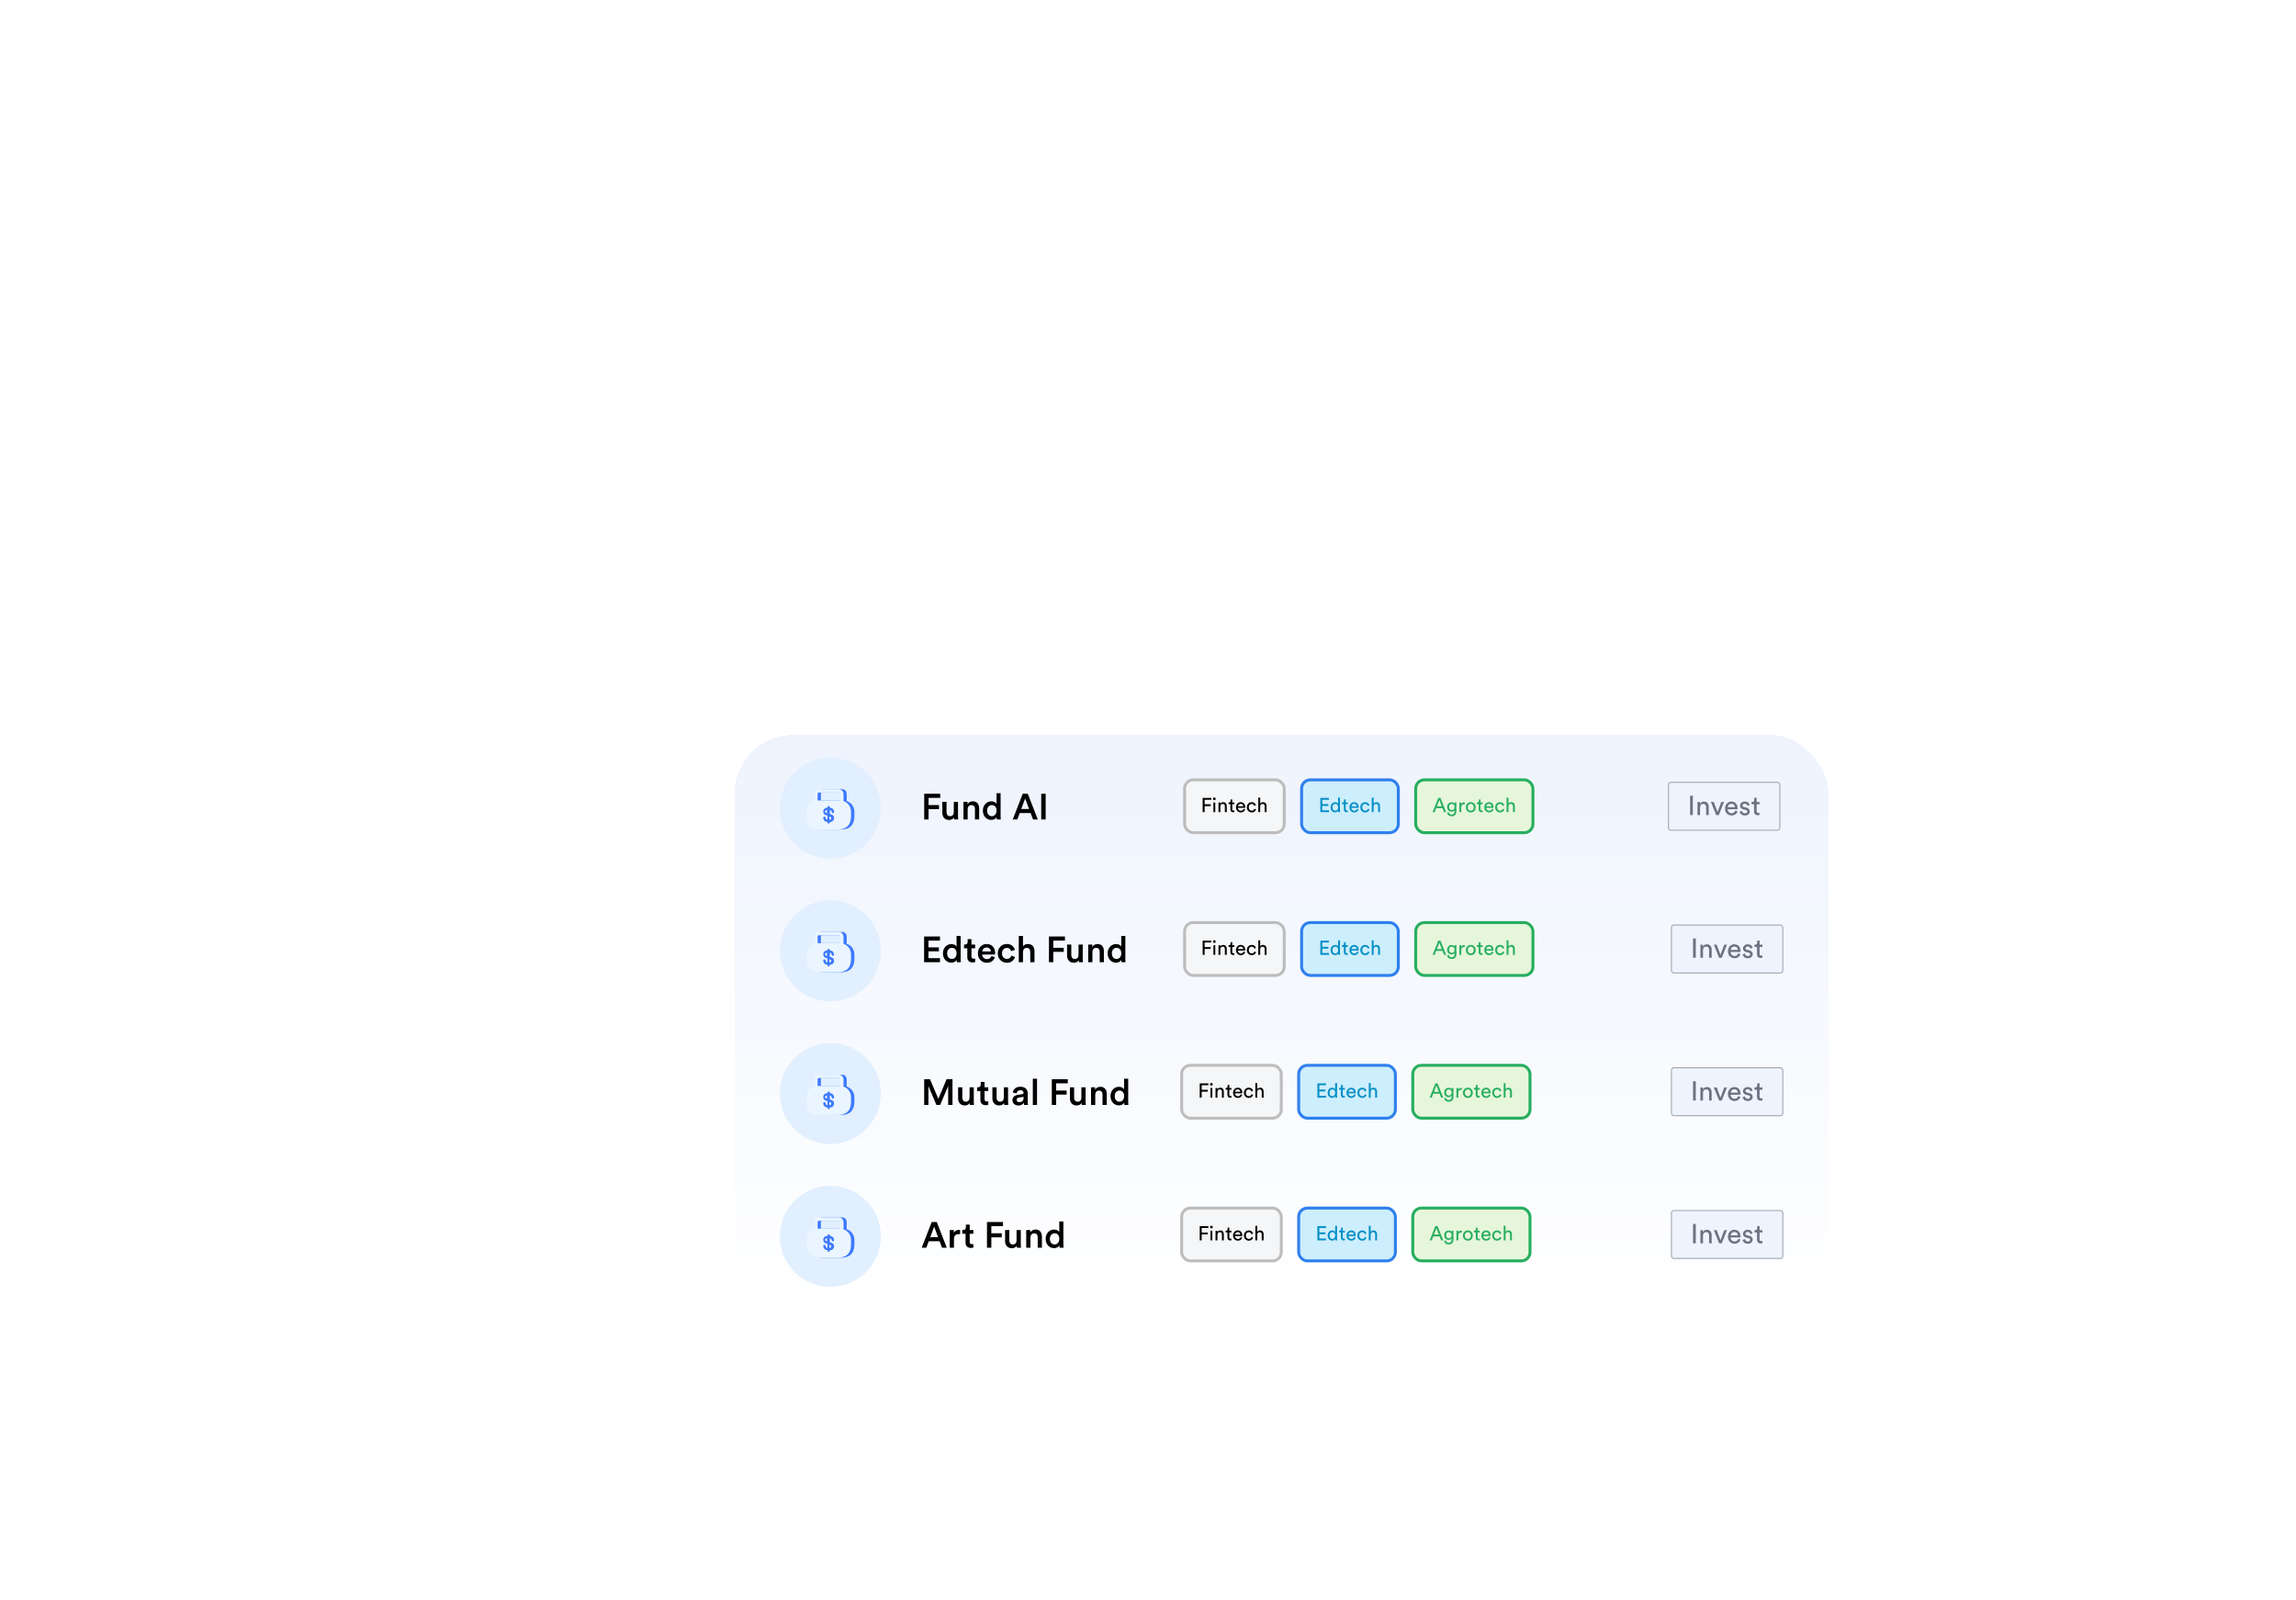 <svg width="782" height="545" viewBox="0 0 782 545" fill="none" xmlns="http://www.w3.org/2000/svg">
<g filter="url(#filter0_d_1177_8715)">
<rect x="250.18" y="245.274" width="372.64" height="194.452" rx="20" fill="url(#paint0_linear_1177_8715)" shape-rendering="crispEdges"/>
<circle cx="282.816" cy="270.189" r="17.195" fill="#E1EFFE"/>
<path fill-rule="evenodd" clip-rule="evenodd" d="M279.97 264.912H286.851C287.062 264.912 287.233 265.083 287.233 265.294V267.588C287.233 267.591 287.233 267.595 287.233 267.598C287.219 267.598 287.205 267.598 287.191 267.598H279.588C279.588 267.595 279.588 267.591 279.588 267.588V265.294C279.588 265.083 279.759 264.912 279.97 264.912ZM278.451 267.763C278.444 267.706 278.441 267.647 278.441 267.588V265.294C278.441 264.449 279.125 263.765 279.97 263.765H286.851C287.696 263.765 288.38 264.449 288.38 265.294V267.588C288.38 267.652 288.376 267.716 288.368 267.778C289.89 268.278 291 269.71 291 271.407V272.929C291 273.085 290.992 273.241 290.984 273.389C290.836 276.121 289.314 277.495 286.426 277.495H280.338C280.143 277.495 279.964 277.479 279.784 277.456C277.302 277.292 275.975 275.965 275.804 273.483C275.78 273.296 275.765 273.116 275.765 272.929V271.407C275.765 269.838 276.717 268.488 278.075 267.902C278.198 267.849 278.323 267.803 278.451 267.763Z" fill="#3E7AFD"/>
<path fill-rule="evenodd" clip-rule="evenodd" d="M278.822 264.912H285.704C285.915 264.912 286.086 265.083 286.086 265.294V267.588C286.086 267.591 286.086 267.595 286.086 267.598C286.072 267.598 286.058 267.598 286.044 267.598H278.44C278.44 267.595 278.44 267.591 278.44 267.588V265.294C278.44 265.083 278.611 264.912 278.822 264.912ZM277.303 267.763C277.297 267.706 277.293 267.647 277.293 267.588V265.294C277.293 264.449 277.978 263.765 278.822 263.765H285.704C286.548 263.765 287.233 264.449 287.233 265.294V267.588C287.233 267.652 287.229 267.716 287.221 267.778C288.743 268.278 289.853 269.71 289.853 271.407V272.929C289.853 273.085 289.845 273.241 289.837 273.389C289.689 276.121 288.167 277.495 285.279 277.495H279.191C278.996 277.495 278.816 277.479 278.637 277.456C276.155 277.292 274.828 275.965 274.656 273.483C274.633 273.296 274.617 273.116 274.617 272.929V271.407C274.617 269.838 275.569 268.488 276.927 267.902C277.051 267.849 277.176 267.803 277.303 267.763ZM284.077 273.639C284.077 272.812 283.593 272.546 283.234 272.421L282.641 272.211V270.892H282.711C283.015 270.892 283.265 271.165 283.265 271.493C283.265 271.719 283.445 271.899 283.671 271.899C283.897 271.899 284.077 271.719 284.077 271.493C284.077 270.712 283.46 270.08 282.711 270.08H282.641V269.908C282.641 269.682 282.461 269.502 282.235 269.502C282.009 269.502 281.829 269.682 281.829 269.908V270.08H281.634C280.947 270.08 280.393 270.65 280.393 271.36C280.393 272.187 280.877 272.453 281.236 272.578L281.829 272.788V274.107H281.759C281.454 274.107 281.205 273.834 281.205 273.506C281.205 273.28 281.025 273.101 280.799 273.101C280.572 273.101 280.393 273.28 280.393 273.506C280.393 274.287 281.01 274.919 281.759 274.919H281.829V275.091C281.829 275.317 282.009 275.497 282.235 275.497C282.461 275.497 282.641 275.317 282.641 275.091V274.919H282.836C283.523 274.919 284.077 274.349 284.077 273.639ZM281.041 271.36C281.041 271.687 281.135 271.734 281.338 271.812L281.666 271.929V270.891H281.471C281.229 270.891 281.041 271.102 281.041 271.36ZM282.48 274.106H282.675C282.91 274.106 283.105 273.896 283.105 273.638C283.105 273.31 283.011 273.263 282.808 273.185L282.48 273.068V274.106Z" fill="#EBF5FF"/>
<path d="M316.262 274.081H314.78V265.322H320.228V266.718H316.262V269.177H319.82V270.548H316.262V274.081ZM324.93 273.414C324.79 273.677 324.559 273.883 324.238 274.031C323.925 274.179 323.587 274.254 323.225 274.254C322.525 274.254 321.969 274.027 321.557 273.574C321.154 273.121 320.952 272.549 320.952 271.857V268.065H322.385V271.598C322.385 272.001 322.484 272.331 322.681 272.586C322.879 272.841 323.184 272.969 323.595 272.969C323.999 272.969 324.308 272.845 324.522 272.598C324.744 272.351 324.855 272.026 324.855 271.622V268.065H326.288V272.981C326.288 273.344 326.309 273.71 326.35 274.081H324.979C324.946 273.899 324.93 273.677 324.93 273.414ZM329.576 270.609V274.081H328.143V268.065H329.539V268.868C329.728 268.538 329.98 268.295 330.293 268.139C330.614 267.974 330.955 267.892 331.318 267.892C332.026 267.892 332.565 268.114 332.936 268.559C333.307 269.004 333.492 269.576 333.492 270.276V274.081H332.059V270.523C332.059 270.119 331.96 269.798 331.762 269.559C331.565 269.312 331.252 269.189 330.824 269.189C330.428 269.189 330.12 269.325 329.897 269.597C329.683 269.86 329.576 270.198 329.576 270.609ZM336.2 271.054C336.2 271.631 336.348 272.096 336.645 272.45C336.941 272.796 337.332 272.969 337.818 272.969C338.287 272.969 338.67 272.792 338.967 272.438C339.263 272.084 339.412 271.618 339.412 271.042C339.412 270.474 339.267 270.021 338.979 269.683C338.691 269.345 338.308 269.177 337.83 269.177C337.353 269.177 336.962 269.349 336.657 269.695C336.352 270.033 336.2 270.486 336.2 271.054ZM340.795 265.137V272.981C340.795 273.385 340.816 273.751 340.857 274.081H339.486C339.445 273.85 339.424 273.591 339.424 273.302C339.276 273.574 339.045 273.796 338.732 273.969C338.419 274.142 338.061 274.229 337.657 274.229C336.801 274.229 336.105 273.928 335.57 273.327C335.035 272.726 334.767 271.968 334.767 271.054C334.767 270.173 335.035 269.428 335.57 268.818C336.113 268.209 336.801 267.904 337.633 267.904C338.11 267.904 338.493 267.991 338.782 268.164C339.078 268.337 339.284 268.538 339.399 268.769V265.137H340.795ZM351.846 274.081L351.018 271.882H347.313L346.497 274.081H344.928L348.338 265.322H350.055L353.464 274.081H351.846ZM349.165 266.928L347.831 270.511H350.5L349.165 266.928ZM356.144 274.081H354.637V265.322H356.144V274.081Z" fill="black"/>
<rect x="403.462" y="260.581" width="33.934" height="18" rx="2.962" fill="#F5F6F7"/>
<rect x="403.462" y="260.581" width="33.934" height="18" rx="2.962" stroke="#BDBDBD"/>
<path d="M410.285 271.581H409.616V266.736H412.561V267.358H410.285V268.916H412.349V269.544H410.285V271.581ZM413.913 271.581H413.278V268.294H413.913V271.581ZM413.264 267.378C413.178 267.287 413.134 267.178 413.134 267.05C413.134 266.922 413.178 266.813 413.264 266.722C413.355 266.631 413.465 266.585 413.592 266.585C413.72 266.585 413.829 266.631 413.92 266.722C414.011 266.809 414.057 266.918 414.057 267.05C414.057 267.178 414.011 267.287 413.92 267.378C413.829 267.465 413.72 267.508 413.592 267.508C413.465 267.508 413.355 267.465 413.264 267.378ZM415.649 269.681V271.581H415.006V268.294H415.635V268.765C415.854 268.387 416.191 268.198 416.646 268.198C417.024 268.198 417.314 268.319 417.514 268.56C417.719 268.802 417.822 269.114 417.822 269.496V271.581H417.179V269.606C417.179 269.054 416.924 268.779 416.414 268.779C416.172 268.779 415.983 268.865 415.847 269.039C415.715 269.207 415.649 269.421 415.649 269.681ZM419.704 267.255V268.294H420.415V268.875H419.704V270.583C419.704 270.738 419.738 270.852 419.807 270.925C419.88 270.997 419.998 271.034 420.162 271.034C420.258 271.034 420.342 271.025 420.415 271.007V271.553C420.306 271.594 420.16 271.615 419.978 271.615C419.695 271.615 419.472 271.533 419.308 271.369C419.144 271.205 419.062 270.975 419.062 270.679V268.875H418.433V268.294H418.611C418.78 268.294 418.905 268.248 418.987 268.157C419.073 268.061 419.117 267.938 419.117 267.788V267.255H419.704ZM421.656 269.599H423.453C423.444 269.353 423.362 269.152 423.207 268.998C423.052 268.838 422.833 268.758 422.551 268.758C422.296 268.758 422.086 268.843 421.922 269.011C421.758 269.175 421.669 269.371 421.656 269.599ZM423.549 270.453L424.102 270.644C424.007 270.95 423.829 271.2 423.569 271.396C423.309 271.587 422.995 271.683 422.626 271.683C422.166 271.683 421.774 271.526 421.451 271.212C421.132 270.893 420.972 270.464 420.972 269.927C420.972 269.426 421.127 269.011 421.437 268.683C421.747 268.355 422.116 268.191 422.544 268.191C423.041 268.191 423.428 268.348 423.706 268.663C423.984 268.972 424.123 269.389 424.123 269.913C424.123 269.995 424.118 270.064 424.109 270.118H421.635C421.64 270.41 421.736 270.649 421.922 270.836C422.114 271.023 422.348 271.116 422.626 271.116C423.095 271.116 423.403 270.895 423.549 270.453ZM426.323 268.786C426.045 268.786 425.808 268.886 425.612 269.086C425.421 269.287 425.325 269.569 425.325 269.934C425.325 270.294 425.421 270.576 425.612 270.781C425.808 270.986 426.047 271.089 426.33 271.089C426.603 271.089 426.81 271.02 426.952 270.884C427.097 270.747 427.195 270.59 427.245 270.412L427.813 270.658C427.722 270.931 427.548 271.171 427.293 271.376C427.043 271.581 426.722 271.683 426.33 271.683C425.851 271.683 425.455 271.517 425.141 271.184C424.826 270.852 424.669 270.435 424.669 269.934C424.669 269.423 424.826 269.007 425.141 268.683C425.455 268.355 425.849 268.191 426.323 268.191C426.724 268.191 427.047 268.294 427.293 268.499C427.544 268.704 427.708 268.95 427.785 269.237L427.204 269.483C427.154 269.291 427.059 269.127 426.917 268.991C426.776 268.854 426.578 268.786 426.323 268.786ZM429.209 269.647V271.581H428.566V266.633H429.209V268.676C429.427 268.357 429.76 268.198 430.206 268.198C430.584 268.198 430.874 268.319 431.074 268.56C431.279 268.802 431.382 269.114 431.382 269.496V271.581H430.739V269.606C430.739 269.054 430.484 268.779 429.974 268.779C429.737 268.779 429.552 268.861 429.42 269.025C429.288 269.184 429.218 269.392 429.209 269.647Z" fill="black"/>
<rect x="443.319" y="260.581" width="32.934" height="18" rx="2.962" fill="#CDEEFC"/>
<rect x="443.319" y="260.581" width="32.934" height="18" rx="2.962" stroke="#2F80ED"/>
<path d="M452.639 271.581H449.694V266.736H452.639V267.358H450.364V268.847H452.427V269.476H450.364V270.959H452.639V271.581ZM453.845 269.927C453.845 270.273 453.93 270.556 454.098 270.774C454.271 270.993 454.508 271.102 454.809 271.102C455.096 271.102 455.326 270.991 455.499 270.767C455.672 270.544 455.759 270.259 455.759 269.913C455.759 269.572 455.674 269.296 455.506 269.086C455.337 268.877 455.107 268.772 454.816 268.772C454.524 268.772 454.29 268.879 454.112 269.093C453.934 269.307 453.845 269.585 453.845 269.927ZM455.766 271.136V271.082C455.679 271.25 455.547 271.392 455.369 271.505C455.196 271.615 454.989 271.669 454.747 271.669C454.278 271.669 453.9 271.505 453.613 271.177C453.331 270.845 453.189 270.428 453.189 269.927C453.189 269.449 453.335 269.043 453.627 268.711C453.918 268.373 454.292 268.205 454.747 268.205C455.016 268.205 455.235 268.26 455.403 268.369C455.572 268.474 455.688 268.603 455.752 268.758V266.633H456.387V270.972C456.387 271.196 456.399 271.398 456.422 271.581H455.8C455.777 271.453 455.766 271.305 455.766 271.136ZM458.341 267.255V268.294H459.052V268.875H458.341V270.583C458.341 270.738 458.375 270.852 458.444 270.925C458.516 270.997 458.635 271.034 458.799 271.034C458.895 271.034 458.979 271.025 459.052 271.007V271.553C458.942 271.594 458.797 271.615 458.614 271.615C458.332 271.615 458.109 271.533 457.945 271.369C457.781 271.205 457.699 270.975 457.699 270.679V268.875H457.07V268.294H457.248C457.416 268.294 457.541 268.248 457.623 268.157C457.71 268.061 457.753 267.938 457.753 267.788V267.255H458.341ZM460.293 269.599H462.09C462.081 269.353 461.999 269.152 461.844 268.998C461.689 268.838 461.47 268.758 461.188 268.758C460.933 268.758 460.723 268.843 460.559 269.011C460.395 269.175 460.306 269.371 460.293 269.599ZM462.185 270.453L462.739 270.644C462.643 270.95 462.466 271.2 462.206 271.396C461.946 271.587 461.632 271.683 461.263 271.683C460.803 271.683 460.411 271.526 460.088 271.212C459.769 270.893 459.609 270.464 459.609 269.927C459.609 269.426 459.764 269.011 460.074 268.683C460.384 268.355 460.753 268.191 461.181 268.191C461.677 268.191 462.065 268.348 462.343 268.663C462.62 268.972 462.759 269.389 462.759 269.913C462.759 269.995 462.755 270.064 462.746 270.118H460.272C460.277 270.41 460.372 270.649 460.559 270.836C460.75 271.023 460.985 271.116 461.263 271.116C461.732 271.116 462.04 270.895 462.185 270.453ZM464.96 268.786C464.682 268.786 464.445 268.886 464.249 269.086C464.058 269.287 463.962 269.569 463.962 269.934C463.962 270.294 464.058 270.576 464.249 270.781C464.445 270.986 464.684 271.089 464.967 271.089C465.24 271.089 465.447 271.02 465.588 270.884C465.734 270.747 465.832 270.59 465.882 270.412L466.449 270.658C466.358 270.931 466.185 271.171 465.93 271.376C465.679 271.581 465.358 271.683 464.967 271.683C464.488 271.683 464.092 271.517 463.778 271.184C463.463 270.852 463.306 270.435 463.306 269.934C463.306 269.423 463.463 269.007 463.778 268.683C464.092 268.355 464.486 268.191 464.96 268.191C465.361 268.191 465.684 268.294 465.93 268.499C466.181 268.704 466.345 268.95 466.422 269.237L465.841 269.483C465.791 269.291 465.695 269.127 465.554 268.991C465.413 268.854 465.215 268.786 464.96 268.786ZM467.845 269.647V271.581H467.203V266.633H467.845V268.676C468.064 268.357 468.396 268.198 468.843 268.198C469.221 268.198 469.51 268.319 469.711 268.56C469.916 268.802 470.018 269.114 470.018 269.496V271.581H469.376V269.606C469.376 269.054 469.121 268.779 468.611 268.779C468.374 268.779 468.189 268.861 468.057 269.025C467.925 269.184 467.854 269.392 467.845 269.647Z" fill="#058FC6"/>
<rect x="482.177" y="260.581" width="39.934" height="18" rx="2.962" fill="#E6F6DA"/>
<rect x="482.177" y="260.581" width="39.934" height="18" rx="2.962" stroke="#27AE60"/>
<path d="M491.833 271.581L491.307 270.228H489.161L488.649 271.581H487.931L489.858 266.736H490.63L492.557 271.581H491.833ZM490.227 267.433L489.4 269.606H491.068L490.227 267.433ZM492.868 271.758L493.49 271.615C493.513 271.847 493.606 272.038 493.77 272.189C493.934 272.344 494.139 272.421 494.385 272.421C495.055 272.421 495.39 272.066 495.39 271.355V270.884C495.308 271.043 495.178 271.173 495 271.273C494.827 271.373 494.622 271.423 494.385 271.423C493.948 271.423 493.586 271.275 493.299 270.979C493.016 270.679 492.875 270.296 492.875 269.831C492.875 269.38 493.016 269.002 493.299 268.697C493.581 268.387 493.943 268.232 494.385 268.232C494.886 268.232 495.224 268.405 495.397 268.752V268.294H496.032V271.335C496.032 271.553 496.003 271.756 495.943 271.943C495.889 272.134 495.8 272.309 495.677 272.469C495.554 272.628 495.381 272.754 495.157 272.845C494.939 272.936 494.681 272.981 494.385 272.981C493.98 272.981 493.636 272.865 493.353 272.633C493.071 272.405 492.909 272.114 492.868 271.758ZM494.481 270.884C494.759 270.884 494.984 270.788 495.157 270.597C495.331 270.401 495.417 270.146 495.417 269.831C495.417 269.517 495.331 269.264 495.157 269.073C494.984 268.877 494.759 268.779 494.481 268.779C494.199 268.779 493.968 268.875 493.791 269.066C493.618 269.257 493.531 269.512 493.531 269.831C493.531 270.155 493.615 270.412 493.784 270.603C493.957 270.79 494.189 270.884 494.481 270.884ZM498.883 268.26V268.943C498.787 268.929 498.693 268.922 498.602 268.922C498.001 268.922 497.7 269.259 497.7 269.934V271.581H497.058V268.294H497.687V268.868C497.887 268.449 498.215 268.239 498.671 268.239C498.744 268.239 498.814 268.246 498.883 268.26ZM500.21 270.802C500.411 271.007 500.654 271.109 500.941 271.109C501.228 271.109 501.47 271.007 501.666 270.802C501.866 270.592 501.966 270.303 501.966 269.934C501.966 269.569 501.866 269.285 501.666 269.08C501.47 268.87 501.228 268.765 500.941 268.765C500.654 268.765 500.411 268.87 500.21 269.08C500.014 269.285 499.916 269.569 499.916 269.934C499.916 270.303 500.014 270.592 500.21 270.802ZM499.732 268.69C500.051 268.357 500.454 268.191 500.941 268.191C501.429 268.191 501.83 268.357 502.144 268.69C502.463 269.018 502.622 269.433 502.622 269.934C502.622 270.439 502.465 270.859 502.151 271.191C501.837 271.519 501.433 271.683 500.941 271.683C500.449 271.683 500.046 271.519 499.732 271.191C499.418 270.859 499.26 270.439 499.26 269.934C499.26 269.433 499.418 269.018 499.732 268.69ZM504.272 267.255V268.294H504.983V268.875H504.272V270.583C504.272 270.738 504.306 270.852 504.374 270.925C504.447 270.997 504.566 271.034 504.73 271.034C504.825 271.034 504.91 271.025 504.983 271.007V271.553C504.873 271.594 504.728 271.615 504.545 271.615C504.263 271.615 504.04 271.533 503.876 271.369C503.712 271.205 503.63 270.975 503.63 270.679V268.875H503.001V268.294H503.179C503.347 268.294 503.472 268.248 503.554 268.157C503.641 268.061 503.684 267.938 503.684 267.788V267.255H504.272ZM506.223 269.599H508.021C508.012 269.353 507.93 269.152 507.775 268.998C507.62 268.838 507.401 268.758 507.119 268.758C506.864 268.758 506.654 268.843 506.49 269.011C506.326 269.175 506.237 269.371 506.223 269.599ZM508.116 270.453L508.67 270.644C508.574 270.95 508.396 271.2 508.137 271.396C507.877 271.587 507.563 271.683 507.194 271.683C506.734 271.683 506.342 271.526 506.018 271.212C505.7 270.893 505.54 270.464 505.54 269.927C505.54 269.426 505.695 269.011 506.005 268.683C506.315 268.355 506.684 268.191 507.112 268.191C507.608 268.191 507.996 268.348 508.273 268.663C508.551 268.972 508.69 269.389 508.69 269.913C508.69 269.995 508.686 270.064 508.677 270.118H506.203C506.208 270.41 506.303 270.649 506.49 270.836C506.681 271.023 506.916 271.116 507.194 271.116C507.663 271.116 507.971 270.895 508.116 270.453ZM510.891 268.786C510.613 268.786 510.376 268.886 510.18 269.086C509.989 269.287 509.893 269.569 509.893 269.934C509.893 270.294 509.989 270.576 510.18 270.781C510.376 270.986 510.615 271.089 510.897 271.089C511.171 271.089 511.378 271.02 511.519 270.884C511.665 270.747 511.763 270.59 511.813 270.412L512.38 270.658C512.289 270.931 512.116 271.171 511.861 271.376C511.61 271.581 511.289 271.683 510.897 271.683C510.419 271.683 510.023 271.517 509.708 271.184C509.394 270.852 509.237 270.435 509.237 269.934C509.237 269.423 509.394 269.007 509.708 268.683C510.023 268.355 510.417 268.191 510.891 268.191C511.292 268.191 511.615 268.294 511.861 268.499C512.112 268.704 512.276 268.95 512.353 269.237L511.772 269.483C511.722 269.291 511.626 269.127 511.485 268.991C511.344 268.854 511.146 268.786 510.891 268.786ZM513.776 269.647V271.581H513.134V266.633H513.776V268.676C513.995 268.357 514.327 268.198 514.774 268.198C515.152 268.198 515.441 268.319 515.642 268.56C515.847 268.802 515.949 269.114 515.949 269.496V271.581H515.307V269.606C515.307 269.054 515.052 268.779 514.542 268.779C514.305 268.779 514.12 268.861 513.988 269.025C513.856 269.184 513.785 269.392 513.776 269.647Z" fill="#27AE60"/>
<rect x="568.275" y="261.419" width="37.937" height="16.322" rx="0.829" fill="#EEF3FD"/>
<rect x="568.275" y="261.419" width="37.937" height="16.322" rx="0.829" stroke="#9CA3AF" stroke-width="0.332"/>
<path d="M576.569 272.58H575.64V265.995H576.569V272.58ZM579.023 269.998V272.58H578.15V268.112H579.005V268.753C579.302 268.239 579.76 267.982 580.379 267.982C580.893 267.982 581.287 268.147 581.559 268.475C581.838 268.803 581.977 269.227 581.977 269.747V272.58H581.104V269.896C581.104 269.147 580.757 268.772 580.064 268.772C579.735 268.772 579.478 268.89 579.293 269.125C579.113 269.354 579.023 269.645 579.023 269.998ZM587.193 268.112L585.409 272.58H584.527L582.716 268.112H583.7L584.973 271.558L586.254 268.112H587.193ZM588.459 269.886H590.901C590.889 269.552 590.777 269.28 590.567 269.069C590.356 268.852 590.059 268.744 589.675 268.744C589.329 268.744 589.044 268.859 588.821 269.088C588.598 269.311 588.477 269.577 588.459 269.886ZM591.031 271.048L591.784 271.308C591.654 271.722 591.412 272.063 591.059 272.329C590.706 272.589 590.279 272.719 589.777 272.719C589.152 272.719 588.62 272.506 588.18 272.079C587.746 271.645 587.53 271.063 587.53 270.332C587.53 269.651 587.74 269.088 588.161 268.642C588.582 268.196 589.084 267.973 589.666 267.973C590.341 267.973 590.867 268.187 591.245 268.614C591.623 269.035 591.812 269.602 591.812 270.314C591.812 270.425 591.805 270.518 591.793 270.592H588.431C588.437 270.989 588.567 271.314 588.821 271.568C589.081 271.822 589.4 271.948 589.777 271.948C590.415 271.948 590.833 271.648 591.031 271.048ZM592.508 271.419L593.298 271.14C593.329 271.382 593.434 271.583 593.613 271.744C593.793 271.899 594.034 271.976 594.338 271.976C594.573 271.976 594.759 271.921 594.895 271.809C595.031 271.692 595.1 271.549 595.1 271.382C595.1 271.085 594.908 270.893 594.524 270.806L593.762 270.639C593.415 270.565 593.143 270.416 592.945 270.193C592.747 269.97 592.647 269.701 592.647 269.385C592.647 269.001 592.802 268.67 593.112 268.391C593.428 268.112 593.802 267.973 594.236 267.973C594.521 267.973 594.774 268.016 594.997 268.103C595.22 268.184 595.394 268.292 595.517 268.428C595.641 268.564 595.734 268.691 595.796 268.809C595.858 268.927 595.905 269.047 595.935 269.171L595.165 269.459C595.152 269.385 595.13 269.314 595.1 269.246C595.069 269.171 595.019 269.091 594.951 269.004C594.889 268.917 594.796 268.849 594.672 268.8C594.548 268.744 594.403 268.716 594.236 268.716C594.019 268.716 593.839 268.775 593.697 268.893C593.561 269.01 593.493 269.15 593.493 269.311C593.493 269.595 593.663 269.775 594.004 269.849L594.728 270.007C595.124 270.094 595.428 270.255 595.638 270.49C595.855 270.719 595.963 271.001 595.963 271.335C595.963 271.688 595.818 272.007 595.527 272.292C595.242 272.577 594.843 272.719 594.329 272.719C593.778 272.719 593.347 272.583 593.038 272.311C592.728 272.032 592.551 271.735 592.508 271.419ZM598.296 266.701V268.112H599.262V268.902H598.296V271.224C598.296 271.435 598.342 271.589 598.435 271.688C598.534 271.787 598.695 271.837 598.918 271.837C599.048 271.837 599.163 271.825 599.262 271.8V272.543C599.113 272.599 598.915 272.627 598.668 272.627C598.284 272.627 597.98 272.515 597.757 272.292C597.534 272.069 597.423 271.757 597.423 271.354V268.902H596.568V268.112H596.81C597.039 268.112 597.209 268.051 597.321 267.927C597.438 267.797 597.497 267.629 597.497 267.425V266.701H598.296Z" fill="#6B7280"/>
<circle cx="282.816" cy="318.803" r="17.195" fill="#E1EFFE"/>
<path fill-rule="evenodd" clip-rule="evenodd" d="M279.97 313.525H286.851C287.062 313.525 287.233 313.696 287.233 313.907V316.201C287.233 316.204 287.233 316.208 287.233 316.211C287.219 316.211 287.205 316.211 287.191 316.211H279.588C279.588 316.208 279.588 316.204 279.588 316.201V313.907C279.588 313.696 279.759 313.525 279.97 313.525ZM278.451 316.377C278.444 316.319 278.441 316.26 278.441 316.201V313.907C278.441 313.063 279.125 312.378 279.97 312.378H286.851C287.696 312.378 288.38 313.063 288.38 313.907V316.201C288.38 316.265 288.376 316.329 288.368 316.392C289.89 316.891 291 318.324 291 320.02V321.542C291 321.698 290.992 321.854 290.984 322.003C290.836 324.734 289.314 326.108 286.426 326.108H280.338C280.143 326.108 279.964 326.092 279.784 326.069C277.302 325.905 275.975 324.578 275.804 322.096C275.78 321.909 275.765 321.729 275.765 321.542V320.02C275.765 318.451 276.717 317.101 278.075 316.516C278.198 316.462 278.323 316.416 278.451 316.377Z" fill="#3E7AFD"/>
<path fill-rule="evenodd" clip-rule="evenodd" d="M278.822 313.525H285.704C285.915 313.525 286.086 313.696 286.086 313.907V316.201C286.086 316.204 286.086 316.208 286.086 316.211C286.072 316.211 286.058 316.211 286.044 316.211H278.44C278.44 316.208 278.44 316.204 278.44 316.201V313.907C278.44 313.696 278.611 313.525 278.822 313.525ZM277.303 316.377C277.297 316.319 277.293 316.26 277.293 316.201V313.907C277.293 313.063 277.978 312.378 278.822 312.378H285.704C286.548 312.378 287.233 313.063 287.233 313.907V316.201C287.233 316.265 287.229 316.329 287.221 316.392C288.743 316.891 289.853 318.324 289.853 320.02V321.542C289.853 321.698 289.845 321.854 289.837 322.003C289.689 324.734 288.167 326.108 285.279 326.108H279.191C278.996 326.108 278.816 326.092 278.637 326.069C276.155 325.905 274.828 324.578 274.656 322.096C274.633 321.909 274.617 321.729 274.617 321.542V320.02C274.617 318.451 275.569 317.101 276.927 316.516C277.051 316.462 277.176 316.416 277.303 316.377ZM284.077 322.252C284.077 321.425 283.593 321.16 283.234 321.035L282.641 320.824V319.505H282.711C283.015 319.505 283.265 319.778 283.265 320.106C283.265 320.332 283.445 320.512 283.671 320.512C283.897 320.512 284.077 320.332 284.077 320.106C284.077 319.325 283.46 318.693 282.711 318.693H282.641V318.522C282.641 318.295 282.461 318.116 282.235 318.116C282.009 318.116 281.829 318.295 281.829 318.522V318.693H281.634C280.947 318.693 280.393 319.263 280.393 319.973C280.393 320.801 280.877 321.066 281.236 321.191L281.829 321.402V322.721H281.759C281.454 322.721 281.205 322.447 281.205 322.12C281.205 321.893 281.025 321.714 280.799 321.714C280.572 321.714 280.393 321.893 280.393 322.12C280.393 322.9 281.01 323.532 281.759 323.532H281.829V323.704C281.829 323.93 282.009 324.11 282.235 324.11C282.461 324.11 282.641 323.93 282.641 323.704V323.532H282.836C283.523 323.532 284.077 322.963 284.077 322.252ZM281.041 319.973C281.041 320.301 281.135 320.348 281.338 320.426L281.666 320.543V319.505H281.471C281.229 319.505 281.041 319.715 281.041 319.973ZM282.48 322.72H282.675C282.91 322.72 283.105 322.509 283.105 322.251C283.105 321.923 283.011 321.877 282.808 321.799L282.48 321.682V322.72Z" fill="#EBF5FF"/>
<path d="M320.155 322.694H314.745V313.936H320.155V315.319H316.227V317.642H319.785V318.988H316.227V321.31H320.155V322.694ZM322.594 319.667C322.594 320.244 322.742 320.709 323.038 321.063C323.335 321.409 323.726 321.582 324.212 321.582C324.681 321.582 325.064 321.405 325.361 321.051C325.657 320.697 325.805 320.232 325.805 319.655C325.805 319.087 325.661 318.634 325.373 318.296C325.085 317.959 324.702 317.79 324.224 317.79C323.747 317.79 323.355 317.963 323.051 318.309C322.746 318.646 322.594 319.099 322.594 319.667ZM327.189 313.75V321.594C327.189 321.998 327.21 322.364 327.251 322.694H325.88C325.838 322.463 325.818 322.204 325.818 321.916C325.67 322.187 325.439 322.41 325.126 322.583C324.813 322.756 324.455 322.842 324.051 322.842C323.195 322.842 322.499 322.541 321.964 321.94C321.428 321.339 321.161 320.582 321.161 319.667C321.161 318.786 321.428 318.041 321.964 317.432C322.507 316.822 323.195 316.517 324.027 316.517C324.504 316.517 324.887 316.604 325.175 316.777C325.472 316.95 325.678 317.152 325.793 317.382V313.75H327.189ZM330.877 314.837V316.678H332.125V317.95H330.877V320.742C330.877 321.006 330.939 321.199 331.062 321.323C331.186 321.438 331.379 321.496 331.643 321.496C331.808 321.496 331.972 321.479 332.137 321.446V322.632C331.923 322.723 331.631 322.768 331.26 322.768C330.7 322.768 330.259 322.611 329.938 322.299C329.617 321.977 329.456 321.537 329.456 320.977V317.95H328.345V316.678H328.654C328.958 316.678 329.189 316.592 329.345 316.419C329.502 316.246 329.58 316.019 329.58 315.739V314.837H330.877ZM334.537 319.025H337.49C337.473 318.646 337.337 318.329 337.082 318.074C336.835 317.819 336.477 317.691 336.007 317.691C335.579 317.691 335.233 317.827 334.97 318.099C334.706 318.362 334.562 318.671 334.537 319.025ZM337.65 320.594L338.861 320.977C338.688 321.529 338.362 321.986 337.885 322.348C337.415 322.702 336.835 322.879 336.143 322.879C335.287 322.879 334.558 322.587 333.957 322.002C333.364 321.417 333.067 320.635 333.067 319.655C333.067 318.733 333.355 317.975 333.932 317.382C334.517 316.789 335.204 316.493 335.995 316.493C336.917 316.493 337.638 316.777 338.157 317.345C338.675 317.905 338.935 318.663 338.935 319.618C338.935 319.873 338.922 320.026 338.898 320.075H334.5C334.517 320.528 334.681 320.903 334.994 321.199C335.315 321.496 335.698 321.644 336.143 321.644C336.917 321.644 337.42 321.294 337.65 320.594ZM342.923 317.814C342.462 317.814 342.071 317.983 341.749 318.321C341.428 318.65 341.268 319.103 341.268 319.68C341.268 320.264 341.428 320.726 341.749 321.063C342.079 321.401 342.478 321.57 342.948 321.57C343.368 321.57 343.701 321.459 343.948 321.236C344.203 321.006 344.372 320.746 344.455 320.458L345.715 320.915C345.55 321.45 345.229 321.912 344.751 322.299C344.282 322.686 343.681 322.879 342.948 322.879C342.066 322.879 341.325 322.574 340.724 321.965C340.131 321.356 339.835 320.594 339.835 319.68C339.835 318.757 340.127 317.996 340.712 317.395C341.305 316.793 342.038 316.493 342.911 316.493C343.66 316.493 344.269 316.686 344.739 317.073C345.216 317.46 345.525 317.926 345.665 318.469L344.381 318.939C344.298 318.626 344.138 318.362 343.899 318.148C343.668 317.926 343.343 317.814 342.923 317.814ZM348.42 319.161V322.694H346.987V313.75H348.42V317.259C348.807 316.756 349.379 316.505 350.137 316.505C350.845 316.505 351.389 316.727 351.768 317.172C352.147 317.617 352.336 318.189 352.336 318.889V322.694H350.903V319.136C350.903 318.733 350.804 318.412 350.607 318.173C350.409 317.926 350.096 317.802 349.668 317.802C349.289 317.802 348.988 317.93 348.766 318.185C348.552 318.44 348.437 318.766 348.42 319.161ZM358.75 322.694H357.268V313.936H362.716V315.332H358.75V317.79H362.308V319.161H358.75V322.694ZM367.418 322.027C367.278 322.29 367.047 322.496 366.726 322.644C366.413 322.793 366.075 322.867 365.713 322.867C365.013 322.867 364.457 322.64 364.045 322.187C363.642 321.734 363.44 321.162 363.44 320.47V316.678H364.873V320.211C364.873 320.614 364.972 320.944 365.169 321.199C365.367 321.454 365.672 321.582 366.083 321.582C366.487 321.582 366.796 321.459 367.01 321.212C367.232 320.964 367.343 320.639 367.343 320.236V316.678H368.776V321.594C368.776 321.957 368.797 322.323 368.838 322.694H367.467C367.434 322.513 367.418 322.29 367.418 322.027ZM372.064 319.223V322.694H370.631V316.678H372.027V317.481C372.216 317.152 372.468 316.909 372.781 316.752C373.102 316.587 373.443 316.505 373.806 316.505C374.514 316.505 375.053 316.727 375.424 317.172C375.795 317.617 375.98 318.189 375.98 318.889V322.694H374.547V319.136C374.547 318.733 374.448 318.412 374.251 318.173C374.053 317.926 373.74 317.802 373.312 317.802C372.916 317.802 372.608 317.938 372.385 318.21C372.171 318.473 372.064 318.811 372.064 319.223ZM378.688 319.667C378.688 320.244 378.836 320.709 379.133 321.063C379.429 321.409 379.82 321.582 380.306 321.582C380.775 321.582 381.158 321.405 381.455 321.051C381.751 320.697 381.9 320.232 381.9 319.655C381.9 319.087 381.755 318.634 381.467 318.296C381.179 317.959 380.796 317.79 380.318 317.79C379.841 317.79 379.45 317.963 379.145 318.309C378.84 318.646 378.688 319.099 378.688 319.667ZM383.283 313.75V321.594C383.283 321.998 383.304 322.364 383.345 322.694H381.974C381.933 322.463 381.912 322.204 381.912 321.916C381.764 322.187 381.533 322.41 381.22 322.583C380.907 322.756 380.549 322.842 380.145 322.842C379.289 322.842 378.593 322.541 378.058 321.94C377.523 321.339 377.255 320.582 377.255 319.667C377.255 318.786 377.523 318.041 378.058 317.432C378.601 316.822 379.289 316.517 380.121 316.517C380.598 316.517 380.981 316.604 381.27 316.777C381.566 316.95 381.772 317.152 381.887 317.382V313.75H383.283Z" fill="black"/>
<rect x="403.462" y="309.194" width="33.934" height="18" rx="2.962" fill="#F5F6F7"/>
<rect x="403.462" y="309.194" width="33.934" height="18" rx="2.962" stroke="#BDBDBD"/>
<path d="M410.285 320.194H409.616V315.349H412.561V315.971H410.285V317.529H412.349V318.157H410.285V320.194ZM413.913 320.194H413.278V316.907H413.913V320.194ZM413.264 315.991C413.178 315.9 413.134 315.791 413.134 315.663C413.134 315.536 413.178 315.426 413.264 315.335C413.355 315.244 413.465 315.199 413.592 315.199C413.72 315.199 413.829 315.244 413.92 315.335C414.011 315.422 414.057 315.531 414.057 315.663C414.057 315.791 414.011 315.9 413.92 315.991C413.829 316.078 413.72 316.121 413.592 316.121C413.465 316.121 413.355 316.078 413.264 315.991ZM415.649 318.294V320.194H415.006V316.907H415.635V317.378C415.854 317 416.191 316.811 416.646 316.811C417.024 316.811 417.314 316.932 417.514 317.173C417.719 317.415 417.822 317.727 417.822 318.11V320.194H417.179V318.219C417.179 317.668 416.924 317.392 416.414 317.392C416.172 317.392 415.983 317.479 415.847 317.652C415.715 317.82 415.649 318.034 415.649 318.294ZM419.704 315.868V316.907H420.415V317.488H419.704V319.196C419.704 319.351 419.738 319.465 419.807 319.538C419.88 319.611 419.998 319.647 420.162 319.647C420.258 319.647 420.342 319.638 420.415 319.62V320.167C420.306 320.208 420.16 320.228 419.978 320.228C419.695 320.228 419.472 320.146 419.308 319.982C419.144 319.818 419.062 319.588 419.062 319.292V317.488H418.433V316.907H418.611C418.78 316.907 418.905 316.861 418.987 316.77C419.073 316.675 419.117 316.552 419.117 316.401V315.868H419.704ZM421.656 318.212H423.453C423.444 317.966 423.362 317.766 423.207 317.611C423.052 317.451 422.833 317.372 422.551 317.372C422.296 317.372 422.086 317.456 421.922 317.624C421.758 317.788 421.669 317.984 421.656 318.212ZM423.549 319.066L424.102 319.258C424.007 319.563 423.829 319.813 423.569 320.009C423.309 320.201 422.995 320.296 422.626 320.296C422.166 320.296 421.774 320.139 421.451 319.825C421.132 319.506 420.972 319.078 420.972 318.54C420.972 318.039 421.127 317.624 421.437 317.296C421.747 316.968 422.116 316.804 422.544 316.804C423.041 316.804 423.428 316.962 423.706 317.276C423.984 317.586 424.123 318.003 424.123 318.526C424.123 318.608 424.118 318.677 424.109 318.731H421.635C421.64 319.023 421.736 319.262 421.922 319.449C422.114 319.636 422.348 319.729 422.626 319.729C423.095 319.729 423.403 319.508 423.549 319.066ZM426.323 317.399C426.045 317.399 425.808 317.499 425.612 317.7C425.421 317.9 425.325 318.183 425.325 318.547C425.325 318.907 425.421 319.189 425.612 319.394C425.808 319.599 426.047 319.702 426.33 319.702C426.603 319.702 426.81 319.634 426.952 319.497C427.097 319.36 427.195 319.203 427.245 319.025L427.813 319.271C427.722 319.545 427.548 319.784 427.293 319.989C427.043 320.194 426.722 320.296 426.33 320.296C425.851 320.296 425.455 320.13 425.141 319.798C424.826 319.465 424.669 319.048 424.669 318.547C424.669 318.037 424.826 317.62 425.141 317.296C425.455 316.968 425.849 316.804 426.323 316.804C426.724 316.804 427.047 316.907 427.293 317.112C427.544 317.317 427.708 317.563 427.785 317.85L427.204 318.096C427.154 317.905 427.059 317.741 426.917 317.604C426.776 317.467 426.578 317.399 426.323 317.399ZM429.209 318.26V320.194H428.566V315.246H429.209V317.29C429.427 316.971 429.76 316.811 430.206 316.811C430.584 316.811 430.874 316.932 431.074 317.173C431.279 317.415 431.382 317.727 431.382 318.11V320.194H430.739V318.219C430.739 317.668 430.484 317.392 429.974 317.392C429.737 317.392 429.552 317.474 429.42 317.638C429.288 317.798 429.218 318.005 429.209 318.26Z" fill="black"/>
<rect x="443.319" y="309.194" width="32.934" height="18" rx="2.962" fill="#CDEEFC"/>
<rect x="443.319" y="309.194" width="32.934" height="18" rx="2.962" stroke="#2F80ED"/>
<path d="M452.639 320.194H449.694V315.349H452.639V315.971H450.364V317.46H452.427V318.089H450.364V319.572H452.639V320.194ZM453.845 318.54C453.845 318.886 453.93 319.169 454.098 319.388C454.271 319.606 454.508 319.716 454.809 319.716C455.096 319.716 455.326 319.604 455.499 319.381C455.672 319.157 455.759 318.873 455.759 318.526C455.759 318.185 455.674 317.909 455.506 317.7C455.337 317.49 455.107 317.385 454.816 317.385C454.524 317.385 454.29 317.492 454.112 317.706C453.934 317.921 453.845 318.198 453.845 318.54ZM455.766 319.75V319.695C455.679 319.864 455.547 320.005 455.369 320.119C455.196 320.228 454.989 320.283 454.747 320.283C454.278 320.283 453.9 320.119 453.613 319.791C453.331 319.458 453.189 319.041 453.189 318.54C453.189 318.062 453.335 317.656 453.627 317.324C453.918 316.987 454.292 316.818 454.747 316.818C455.016 316.818 455.235 316.873 455.403 316.982C455.572 317.087 455.688 317.217 455.752 317.372V315.246H456.387V319.586C456.387 319.809 456.399 320.012 456.422 320.194H455.8C455.777 320.066 455.766 319.918 455.766 319.75ZM458.341 315.868V316.907H459.052V317.488H458.341V319.196C458.341 319.351 458.375 319.465 458.444 319.538C458.516 319.611 458.635 319.647 458.799 319.647C458.895 319.647 458.979 319.638 459.052 319.62V320.167C458.942 320.208 458.797 320.228 458.614 320.228C458.332 320.228 458.109 320.146 457.945 319.982C457.781 319.818 457.699 319.588 457.699 319.292V317.488H457.07V316.907H457.248C457.416 316.907 457.541 316.861 457.623 316.77C457.71 316.675 457.753 316.552 457.753 316.401V315.868H458.341ZM460.293 318.212H462.09C462.081 317.966 461.999 317.766 461.844 317.611C461.689 317.451 461.47 317.372 461.188 317.372C460.933 317.372 460.723 317.456 460.559 317.624C460.395 317.788 460.306 317.984 460.293 318.212ZM462.185 319.066L462.739 319.258C462.643 319.563 462.466 319.813 462.206 320.009C461.946 320.201 461.632 320.296 461.263 320.296C460.803 320.296 460.411 320.139 460.088 319.825C459.769 319.506 459.609 319.078 459.609 318.54C459.609 318.039 459.764 317.624 460.074 317.296C460.384 316.968 460.753 316.804 461.181 316.804C461.677 316.804 462.065 316.962 462.343 317.276C462.62 317.586 462.759 318.003 462.759 318.526C462.759 318.608 462.755 318.677 462.746 318.731H460.272C460.277 319.023 460.372 319.262 460.559 319.449C460.75 319.636 460.985 319.729 461.263 319.729C461.732 319.729 462.04 319.508 462.185 319.066ZM464.96 317.399C464.682 317.399 464.445 317.499 464.249 317.7C464.058 317.9 463.962 318.183 463.962 318.547C463.962 318.907 464.058 319.189 464.249 319.394C464.445 319.599 464.684 319.702 464.967 319.702C465.24 319.702 465.447 319.634 465.588 319.497C465.734 319.36 465.832 319.203 465.882 319.025L466.449 319.271C466.358 319.545 466.185 319.784 465.93 319.989C465.679 320.194 465.358 320.296 464.967 320.296C464.488 320.296 464.092 320.13 463.778 319.798C463.463 319.465 463.306 319.048 463.306 318.547C463.306 318.037 463.463 317.62 463.778 317.296C464.092 316.968 464.486 316.804 464.96 316.804C465.361 316.804 465.684 316.907 465.93 317.112C466.181 317.317 466.345 317.563 466.422 317.85L465.841 318.096C465.791 317.905 465.695 317.741 465.554 317.604C465.413 317.467 465.215 317.399 464.96 317.399ZM467.845 318.26V320.194H467.203V315.246H467.845V317.29C468.064 316.971 468.396 316.811 468.843 316.811C469.221 316.811 469.51 316.932 469.711 317.173C469.916 317.415 470.018 317.727 470.018 318.11V320.194H469.376V318.219C469.376 317.668 469.121 317.392 468.611 317.392C468.374 317.392 468.189 317.474 468.057 317.638C467.925 317.798 467.854 318.005 467.845 318.26Z" fill="#058FC6"/>
<rect x="482.177" y="309.194" width="39.934" height="18" rx="2.962" fill="#E6F6DA"/>
<rect x="482.177" y="309.194" width="39.934" height="18" rx="2.962" stroke="#27AE60"/>
<path d="M491.833 320.194L491.307 318.841H489.161L488.649 320.194H487.931L489.858 315.349H490.63L492.557 320.194H491.833ZM490.227 316.046L489.4 318.219H491.068L490.227 316.046ZM492.868 320.372L493.49 320.228C493.513 320.46 493.606 320.652 493.77 320.802C493.934 320.957 494.139 321.034 494.385 321.034C495.055 321.034 495.39 320.679 495.39 319.968V319.497C495.308 319.656 495.178 319.786 495 319.886C494.827 319.987 494.622 320.037 494.385 320.037C493.948 320.037 493.586 319.889 493.299 319.593C493.016 319.292 492.875 318.909 492.875 318.444C492.875 317.993 493.016 317.615 493.299 317.31C493.581 317 493.943 316.845 494.385 316.845C494.886 316.845 495.224 317.019 495.397 317.365V316.907H496.032V319.948C496.032 320.167 496.003 320.369 495.943 320.556C495.889 320.747 495.8 320.923 495.677 321.082C495.554 321.242 495.381 321.367 495.157 321.458C494.939 321.549 494.681 321.595 494.385 321.595C493.98 321.595 493.636 321.479 493.353 321.246C493.071 321.018 492.909 320.727 492.868 320.372ZM494.481 319.497C494.759 319.497 494.984 319.401 495.157 319.21C495.331 319.014 495.417 318.759 495.417 318.444C495.417 318.13 495.331 317.877 495.157 317.686C494.984 317.49 494.759 317.392 494.481 317.392C494.199 317.392 493.968 317.488 493.791 317.679C493.618 317.87 493.531 318.126 493.531 318.444C493.531 318.768 493.615 319.025 493.784 319.217C493.957 319.403 494.189 319.497 494.481 319.497ZM498.883 316.873V317.556C498.787 317.542 498.693 317.536 498.602 317.536C498.001 317.536 497.7 317.873 497.7 318.547V320.194H497.058V316.907H497.687V317.481C497.887 317.062 498.215 316.852 498.671 316.852C498.744 316.852 498.814 316.859 498.883 316.873ZM500.21 319.415C500.411 319.62 500.654 319.722 500.941 319.722C501.228 319.722 501.47 319.62 501.666 319.415C501.866 319.205 501.966 318.916 501.966 318.547C501.966 318.183 501.866 317.898 501.666 317.693C501.47 317.483 501.228 317.378 500.941 317.378C500.654 317.378 500.411 317.483 500.21 317.693C500.014 317.898 499.916 318.183 499.916 318.547C499.916 318.916 500.014 319.205 500.21 319.415ZM499.732 317.303C500.051 316.971 500.454 316.804 500.941 316.804C501.429 316.804 501.83 316.971 502.144 317.303C502.463 317.631 502.622 318.046 502.622 318.547C502.622 319.053 502.465 319.472 502.151 319.804C501.837 320.132 501.433 320.296 500.941 320.296C500.449 320.296 500.046 320.132 499.732 319.804C499.418 319.472 499.26 319.053 499.26 318.547C499.26 318.046 499.418 317.631 499.732 317.303ZM504.272 315.868V316.907H504.983V317.488H504.272V319.196C504.272 319.351 504.306 319.465 504.374 319.538C504.447 319.611 504.566 319.647 504.73 319.647C504.825 319.647 504.91 319.638 504.983 319.62V320.167C504.873 320.208 504.728 320.228 504.545 320.228C504.263 320.228 504.04 320.146 503.876 319.982C503.712 319.818 503.63 319.588 503.63 319.292V317.488H503.001V316.907H503.179C503.347 316.907 503.472 316.861 503.554 316.77C503.641 316.675 503.684 316.552 503.684 316.401V315.868H504.272ZM506.223 318.212H508.021C508.012 317.966 507.93 317.766 507.775 317.611C507.62 317.451 507.401 317.372 507.119 317.372C506.864 317.372 506.654 317.456 506.49 317.624C506.326 317.788 506.237 317.984 506.223 318.212ZM508.116 319.066L508.67 319.258C508.574 319.563 508.396 319.813 508.137 320.009C507.877 320.201 507.563 320.296 507.194 320.296C506.734 320.296 506.342 320.139 506.018 319.825C505.7 319.506 505.54 319.078 505.54 318.54C505.54 318.039 505.695 317.624 506.005 317.296C506.315 316.968 506.684 316.804 507.112 316.804C507.608 316.804 507.996 316.962 508.273 317.276C508.551 317.586 508.69 318.003 508.69 318.526C508.69 318.608 508.686 318.677 508.677 318.731H506.203C506.208 319.023 506.303 319.262 506.49 319.449C506.681 319.636 506.916 319.729 507.194 319.729C507.663 319.729 507.971 319.508 508.116 319.066ZM510.891 317.399C510.613 317.399 510.376 317.499 510.18 317.7C509.989 317.9 509.893 318.183 509.893 318.547C509.893 318.907 509.989 319.189 510.18 319.394C510.376 319.599 510.615 319.702 510.897 319.702C511.171 319.702 511.378 319.634 511.519 319.497C511.665 319.36 511.763 319.203 511.813 319.025L512.38 319.271C512.289 319.545 512.116 319.784 511.861 319.989C511.61 320.194 511.289 320.296 510.897 320.296C510.419 320.296 510.023 320.13 509.708 319.798C509.394 319.465 509.237 319.048 509.237 318.547C509.237 318.037 509.394 317.62 509.708 317.296C510.023 316.968 510.417 316.804 510.891 316.804C511.292 316.804 511.615 316.907 511.861 317.112C512.112 317.317 512.276 317.563 512.353 317.85L511.772 318.096C511.722 317.905 511.626 317.741 511.485 317.604C511.344 317.467 511.146 317.399 510.891 317.399ZM513.776 318.26V320.194H513.134V315.246H513.776V317.29C513.995 316.971 514.327 316.811 514.774 316.811C515.152 316.811 515.441 316.932 515.642 317.173C515.847 317.415 515.949 317.727 515.949 318.11V320.194H515.307V318.219C515.307 317.668 515.052 317.392 514.542 317.392C514.305 317.392 514.12 317.474 513.988 317.638C513.856 317.798 513.785 318.005 513.776 318.26Z" fill="#27AE60"/>
<rect x="569.275" y="310.033" width="37.937" height="16.322" rx="0.829" fill="#EEF3FD"/>
<rect x="569.275" y="310.033" width="37.937" height="16.322" rx="0.829" stroke="#9CA3AF" stroke-width="0.332"/>
<path d="M577.569 321.193H576.64V314.608H577.569V321.193ZM580.023 318.611V321.193H579.15V316.726H580.005V317.367C580.302 316.853 580.76 316.596 581.379 316.596C581.893 316.596 582.287 316.76 582.559 317.088C582.838 317.416 582.977 317.84 582.977 318.36V321.193H582.104V318.509C582.104 317.76 581.757 317.385 581.064 317.385C580.735 317.385 580.478 317.503 580.293 317.738C580.113 317.967 580.023 318.258 580.023 318.611ZM588.193 316.726L586.409 321.193H585.527L583.716 316.726H584.7L585.973 320.172L587.254 316.726H588.193ZM589.459 318.5H591.901C591.889 318.165 591.777 317.893 591.567 317.682C591.356 317.466 591.059 317.357 590.675 317.357C590.329 317.357 590.044 317.472 589.821 317.701C589.598 317.924 589.477 318.19 589.459 318.5ZM592.031 319.661L592.784 319.921C592.654 320.336 592.412 320.676 592.059 320.943C591.706 321.203 591.279 321.333 590.777 321.333C590.152 321.333 589.62 321.119 589.18 320.692C588.746 320.258 588.53 319.676 588.53 318.946C588.53 318.264 588.74 317.701 589.161 317.255C589.582 316.809 590.084 316.586 590.666 316.586C591.341 316.586 591.867 316.8 592.245 317.227C592.623 317.648 592.812 318.215 592.812 318.927C592.812 319.038 592.805 319.131 592.793 319.206H589.431C589.437 319.602 589.567 319.927 589.821 320.181C590.081 320.435 590.4 320.562 590.777 320.562C591.415 320.562 591.833 320.261 592.031 319.661ZM593.508 320.032L594.298 319.754C594.329 319.995 594.434 320.196 594.613 320.357C594.793 320.512 595.034 320.59 595.338 320.59C595.573 320.59 595.759 320.534 595.895 320.422C596.031 320.305 596.1 320.162 596.1 319.995C596.1 319.698 595.908 319.506 595.524 319.419L594.762 319.252C594.415 319.178 594.143 319.029 593.945 318.806C593.747 318.583 593.647 318.314 593.647 317.998C593.647 317.614 593.802 317.283 594.112 317.004C594.428 316.726 594.802 316.586 595.236 316.586C595.521 316.586 595.774 316.63 595.997 316.716C596.22 316.797 596.394 316.905 596.517 317.042C596.641 317.178 596.734 317.305 596.796 317.422C596.858 317.54 596.905 317.661 596.935 317.785L596.165 318.073C596.152 317.998 596.13 317.927 596.1 317.859C596.069 317.785 596.019 317.704 595.951 317.617C595.889 317.531 595.796 317.463 595.672 317.413C595.548 317.357 595.403 317.329 595.236 317.329C595.019 317.329 594.839 317.388 594.697 317.506C594.561 317.624 594.493 317.763 594.493 317.924C594.493 318.209 594.663 318.388 595.004 318.463L595.728 318.621C596.124 318.707 596.428 318.868 596.638 319.104C596.855 319.333 596.963 319.614 596.963 319.949C596.963 320.302 596.818 320.621 596.527 320.905C596.242 321.19 595.843 321.333 595.329 321.333C594.778 321.333 594.347 321.196 594.038 320.924C593.728 320.645 593.551 320.348 593.508 320.032ZM599.296 315.314V316.726H600.262V317.515H599.296V319.837C599.296 320.048 599.342 320.203 599.435 320.302C599.534 320.401 599.695 320.45 599.918 320.45C600.048 320.45 600.163 320.438 600.262 320.413V321.156C600.113 321.212 599.915 321.24 599.668 321.24C599.284 321.24 598.98 321.128 598.757 320.905C598.534 320.683 598.423 320.37 598.423 319.967V317.515H597.568V316.726H597.81C598.039 316.726 598.209 316.664 598.321 316.54C598.438 316.41 598.497 316.243 598.497 316.038V315.314H599.296Z" fill="#6B7280"/>
<circle cx="282.816" cy="367.415" r="17.195" fill="#E1EFFE"/>
<path fill-rule="evenodd" clip-rule="evenodd" d="M279.97 362.138H286.851C287.062 362.138 287.233 362.309 287.233 362.52V364.814C287.233 364.817 287.233 364.821 287.233 364.824C287.219 364.824 287.205 364.824 287.191 364.824H279.588C279.588 364.821 279.588 364.817 279.588 364.814V362.52C279.588 362.309 279.759 362.138 279.97 362.138ZM278.451 364.989C278.444 364.932 278.441 364.873 278.441 364.814V362.52C278.441 361.675 279.125 360.991 279.97 360.991H286.851C287.696 360.991 288.38 361.675 288.38 362.52V364.814C288.38 364.878 288.376 364.942 288.368 365.004C289.89 365.504 291 366.936 291 368.633V370.155C291 370.311 290.992 370.467 290.984 370.615C290.836 373.347 289.314 374.721 286.426 374.721H280.338C280.143 374.721 279.964 374.705 279.784 374.682C277.302 374.518 275.975 373.191 275.804 370.709C275.78 370.522 275.765 370.342 275.765 370.155V368.633C275.765 367.064 276.717 365.714 278.075 365.128C278.198 365.075 278.323 365.029 278.451 364.989Z" fill="#3E7AFD"/>
<path fill-rule="evenodd" clip-rule="evenodd" d="M278.822 362.138H285.704C285.915 362.138 286.086 362.309 286.086 362.52V364.814C286.086 364.817 286.086 364.821 286.086 364.824C286.072 364.824 286.058 364.824 286.044 364.824H278.44C278.44 364.821 278.44 364.817 278.44 364.814V362.52C278.44 362.309 278.611 362.138 278.822 362.138ZM277.303 364.989C277.297 364.932 277.293 364.873 277.293 364.814V362.52C277.293 361.675 277.978 360.991 278.822 360.991H285.704C286.548 360.991 287.233 361.675 287.233 362.52V364.814C287.233 364.878 287.229 364.942 287.221 365.004C288.743 365.504 289.853 366.936 289.853 368.633V370.155C289.853 370.311 289.845 370.467 289.837 370.615C289.689 373.347 288.167 374.721 285.279 374.721H279.191C278.996 374.721 278.816 374.705 278.637 374.682C276.155 374.518 274.828 373.191 274.656 370.709C274.633 370.522 274.617 370.342 274.617 370.155V368.633C274.617 367.064 275.569 365.714 276.927 365.128C277.051 365.075 277.176 365.029 277.303 364.989ZM284.077 370.865C284.077 370.038 283.593 369.772 283.234 369.648L282.641 369.437V368.118H282.711C283.015 368.118 283.265 368.391 283.265 368.719C283.265 368.945 283.445 369.125 283.671 369.125C283.897 369.125 284.077 368.945 284.077 368.719C284.077 367.938 283.46 367.306 282.711 367.306H282.641V367.134C282.641 366.908 282.461 366.728 282.235 366.728C282.009 366.728 281.829 366.908 281.829 367.134V367.306H281.634C280.947 367.306 280.393 367.876 280.393 368.586C280.393 369.413 280.877 369.679 281.236 369.804L281.829 370.014V371.333H281.759C281.454 371.333 281.205 371.06 281.205 370.732C281.205 370.506 281.025 370.327 280.799 370.327C280.572 370.327 280.393 370.506 280.393 370.732C280.393 371.513 281.01 372.145 281.759 372.145H281.829V372.317C281.829 372.543 282.009 372.723 282.235 372.723C282.461 372.723 282.641 372.543 282.641 372.317V372.145H282.836C283.523 372.145 284.077 371.575 284.077 370.865ZM281.041 368.586C281.041 368.914 281.135 368.96 281.338 369.038L281.666 369.155V368.117H281.471C281.229 368.117 281.041 368.328 281.041 368.586ZM282.48 371.332H282.675C282.91 371.332 283.105 371.122 283.105 370.864C283.105 370.536 283.011 370.489 282.808 370.411L282.48 370.294V371.332Z" fill="#EBF5FF"/>
<path d="M324.41 371.307H322.94V364.858L320.21 371.307H318.925L316.22 364.883V371.307H314.774V362.549H316.751L319.592 369.231L322.396 362.549H324.41V371.307ZM330.304 370.64C330.164 370.903 329.934 371.109 329.613 371.257C329.3 371.405 328.962 371.48 328.6 371.48C327.9 371.48 327.344 371.253 326.932 370.8C326.529 370.347 326.327 369.775 326.327 369.083V365.291H327.76V368.824C327.76 369.227 327.858 369.557 328.056 369.812C328.254 370.067 328.558 370.195 328.97 370.195C329.374 370.195 329.683 370.071 329.897 369.824C330.119 369.577 330.23 369.252 330.23 368.848V365.291H331.663V370.207C331.663 370.57 331.684 370.936 331.725 371.307H330.354C330.321 371.125 330.304 370.903 330.304 370.64ZM335.334 363.45V365.291H336.581V366.563H335.334V369.355C335.334 369.618 335.396 369.812 335.519 369.935C335.643 370.051 335.836 370.108 336.1 370.108C336.264 370.108 336.429 370.092 336.594 370.059V371.245C336.38 371.335 336.087 371.381 335.717 371.381C335.157 371.381 334.716 371.224 334.395 370.911C334.074 370.59 333.913 370.15 333.913 369.59V366.563H332.801V365.291H333.11C333.415 365.291 333.646 365.204 333.802 365.031C333.958 364.858 334.037 364.632 334.037 364.352V363.45H335.334ZM341.982 370.64C341.842 370.903 341.611 371.109 341.29 371.257C340.977 371.405 340.639 371.48 340.277 371.48C339.577 371.48 339.021 371.253 338.609 370.8C338.206 370.347 338.004 369.775 338.004 369.083V365.291H339.437V368.824C339.437 369.227 339.536 369.557 339.733 369.812C339.931 370.067 340.236 370.195 340.647 370.195C341.051 370.195 341.36 370.071 341.574 369.824C341.796 369.577 341.907 369.252 341.907 368.848V365.291H343.34V370.207C343.34 370.57 343.361 370.936 343.402 371.307H342.031C341.998 371.125 341.982 370.903 341.982 370.64ZM344.825 369.676C344.825 369.165 344.989 368.758 345.319 368.453C345.656 368.14 346.097 367.943 346.64 367.86L348.185 367.626C348.481 367.584 348.629 367.44 348.629 367.193C348.629 366.921 348.535 366.703 348.345 366.538C348.156 366.366 347.872 366.279 347.493 366.279C347.13 366.279 346.842 366.382 346.628 366.588C346.414 366.786 346.29 367.045 346.257 367.366L344.948 367.07C345.006 366.526 345.265 366.065 345.726 365.686C346.187 365.299 346.772 365.106 347.48 365.106C348.353 365.106 348.996 365.316 349.407 365.736C349.827 366.156 350.037 366.695 350.037 367.354V370.343C350.037 370.738 350.062 371.06 350.112 371.307H348.777C348.736 371.183 348.716 370.928 348.716 370.541C348.32 371.175 347.703 371.492 346.863 371.492C346.253 371.492 345.759 371.315 345.38 370.961C345.01 370.598 344.825 370.17 344.825 369.676ZM347.135 370.368C347.579 370.368 347.937 370.248 348.209 370.01C348.489 369.763 348.629 369.363 348.629 368.811V368.54L347.06 368.774C346.525 368.865 346.257 369.137 346.257 369.59C346.257 369.804 346.336 369.989 346.492 370.145C346.649 370.294 346.863 370.368 347.135 370.368ZM353.203 371.307H351.77V362.363H353.203V371.307ZM359.721 371.307H358.238V362.549H363.686V363.944H359.721V366.403H363.278V367.774H359.721V371.307ZM368.388 370.64C368.248 370.903 368.017 371.109 367.696 371.257C367.383 371.405 367.046 371.48 366.683 371.48C365.983 371.48 365.428 371.253 365.016 370.8C364.612 370.347 364.41 369.775 364.41 369.083V365.291H365.843V368.824C365.843 369.227 365.942 369.557 366.14 369.812C366.338 370.067 366.642 370.195 367.054 370.195C367.457 370.195 367.766 370.071 367.98 369.824C368.203 369.577 368.314 369.252 368.314 368.848V365.291H369.747V370.207C369.747 370.57 369.767 370.936 369.809 371.307H368.437C368.405 371.125 368.388 370.903 368.388 370.64ZM373.035 367.836V371.307H371.602V365.291H372.997V366.094C373.187 365.764 373.438 365.521 373.751 365.365C374.072 365.2 374.414 365.118 374.776 365.118C375.485 365.118 376.024 365.34 376.395 365.785C376.765 366.23 376.95 366.802 376.95 367.502V371.307H375.517V367.749C375.517 367.346 375.419 367.024 375.221 366.786C375.023 366.538 374.71 366.415 374.282 366.415C373.887 366.415 373.578 366.551 373.356 366.823C373.142 367.086 373.035 367.424 373.035 367.836ZM379.658 368.28C379.658 368.857 379.807 369.322 380.103 369.676C380.399 370.022 380.791 370.195 381.277 370.195C381.746 370.195 382.129 370.018 382.425 369.664C382.722 369.31 382.87 368.844 382.87 368.268C382.87 367.7 382.726 367.247 382.438 366.909C382.149 366.571 381.767 366.403 381.289 366.403C380.811 366.403 380.42 366.576 380.115 366.921C379.811 367.259 379.658 367.712 379.658 368.28ZM384.254 362.363V370.207C384.254 370.611 384.274 370.977 384.315 371.307H382.944C382.903 371.076 382.882 370.817 382.882 370.528C382.734 370.8 382.504 371.023 382.191 371.195C381.878 371.368 381.519 371.455 381.116 371.455C380.26 371.455 379.564 371.154 379.028 370.553C378.493 369.952 378.225 369.194 378.225 368.28C378.225 367.399 378.493 366.654 379.028 366.044C379.572 365.435 380.26 365.13 381.091 365.13C381.569 365.13 381.952 365.217 382.24 365.39C382.537 365.563 382.742 365.764 382.858 365.995V362.363H384.254Z" fill="black"/>
<rect x="402.462" y="357.807" width="33.934" height="18" rx="2.962" fill="#F5F6F7"/>
<rect x="402.462" y="357.807" width="33.934" height="18" rx="2.962" stroke="#BDBDBD"/>
<path d="M409.285 368.807H408.616V363.962H411.561V364.584H409.285V366.142H411.349V366.77H409.285V368.807ZM412.913 368.807H412.278V365.52H412.913V368.807ZM412.264 364.604C412.178 364.513 412.134 364.404 412.134 364.276C412.134 364.149 412.178 364.039 412.264 363.948C412.355 363.857 412.465 363.811 412.592 363.811C412.72 363.811 412.829 363.857 412.92 363.948C413.011 364.035 413.057 364.144 413.057 364.276C413.057 364.404 413.011 364.513 412.92 364.604C412.829 364.691 412.72 364.734 412.592 364.734C412.465 364.734 412.355 364.691 412.264 364.604ZM414.649 366.907V368.807H414.006V365.52H414.635V365.991C414.854 365.613 415.191 365.424 415.646 365.424C416.024 365.424 416.314 365.545 416.514 365.786C416.719 366.028 416.822 366.34 416.822 366.722V368.807H416.179V366.832C416.179 366.281 415.924 366.005 415.414 366.005C415.172 366.005 414.983 366.091 414.847 366.265C414.715 366.433 414.649 366.647 414.649 366.907ZM418.704 364.481V365.52H419.415V366.101H418.704V367.809C418.704 367.964 418.738 368.078 418.807 368.151C418.88 368.224 418.998 368.26 419.162 368.26C419.258 368.26 419.342 368.251 419.415 368.233V368.779C419.306 368.82 419.16 368.841 418.978 368.841C418.695 368.841 418.472 368.759 418.308 368.595C418.144 368.431 418.062 368.201 418.062 367.905V366.101H417.433V365.52H417.611C417.78 365.52 417.905 365.474 417.987 365.383C418.073 365.287 418.117 365.164 418.117 365.014V364.481H418.704ZM420.656 366.825H422.453C422.444 366.579 422.362 366.379 422.207 366.224C422.052 366.064 421.833 365.984 421.551 365.984C421.296 365.984 421.086 366.069 420.922 366.237C420.758 366.401 420.669 366.597 420.656 366.825ZM422.549 367.679L423.102 367.87C423.007 368.176 422.829 368.426 422.569 368.622C422.309 368.813 421.995 368.909 421.626 368.909C421.166 368.909 420.774 368.752 420.451 368.438C420.132 368.119 419.972 367.691 419.972 367.153C419.972 366.652 420.127 366.237 420.437 365.909C420.747 365.581 421.116 365.417 421.544 365.417C422.041 365.417 422.428 365.574 422.706 365.889C422.984 366.199 423.123 366.615 423.123 367.139C423.123 367.221 423.118 367.29 423.109 367.344H420.635C420.64 367.636 420.736 367.875 420.922 368.062C421.114 368.249 421.348 368.342 421.626 368.342C422.095 368.342 422.403 368.121 422.549 367.679ZM425.323 366.012C425.045 366.012 424.808 366.112 424.612 366.312C424.421 366.513 424.325 366.795 424.325 367.16C424.325 367.52 424.421 367.802 424.612 368.007C424.808 368.212 425.047 368.315 425.33 368.315C425.603 368.315 425.81 368.246 425.952 368.11C426.097 367.973 426.195 367.816 426.245 367.638L426.813 367.884C426.722 368.157 426.548 368.397 426.293 368.602C426.043 368.807 425.722 368.909 425.33 368.909C424.851 368.909 424.455 368.743 424.141 368.41C423.826 368.078 423.669 367.661 423.669 367.16C423.669 366.65 423.826 366.233 424.141 365.909C424.455 365.581 424.849 365.417 425.323 365.417C425.724 365.417 426.047 365.52 426.293 365.725C426.544 365.93 426.708 366.176 426.785 366.463L426.204 366.709C426.154 366.517 426.059 366.353 425.917 366.217C425.776 366.08 425.578 366.012 425.323 366.012ZM428.209 366.873V368.807H427.566V363.859H428.209V365.902C428.427 365.584 428.76 365.424 429.206 365.424C429.584 365.424 429.874 365.545 430.074 365.786C430.279 366.028 430.382 366.34 430.382 366.722V368.807H429.739V366.832C429.739 366.281 429.484 366.005 428.974 366.005C428.737 366.005 428.552 366.087 428.42 366.251C428.288 366.41 428.218 366.618 428.209 366.873Z" fill="black"/>
<rect x="442.319" y="357.807" width="32.934" height="18" rx="2.962" fill="#CDEEFC"/>
<rect x="442.319" y="357.807" width="32.934" height="18" rx="2.962" stroke="#2F80ED"/>
<path d="M451.639 368.807H448.694V363.962H451.639V364.584H449.364V366.073H451.427V366.702H449.364V368.185H451.639V368.807ZM452.845 367.153C452.845 367.499 452.93 367.782 453.098 368C453.271 368.219 453.508 368.328 453.809 368.328C454.096 368.328 454.326 368.217 454.499 367.993C454.672 367.77 454.759 367.486 454.759 367.139C454.759 366.798 454.674 366.522 454.506 366.312C454.337 366.103 454.107 365.998 453.816 365.998C453.524 365.998 453.29 366.105 453.112 366.319C452.934 366.533 452.845 366.811 452.845 367.153ZM454.766 368.362V368.308C454.679 368.476 454.547 368.618 454.369 368.731C454.196 368.841 453.989 368.895 453.747 368.895C453.278 368.895 452.9 368.731 452.613 368.403C452.331 368.071 452.189 367.654 452.189 367.153C452.189 366.675 452.335 366.269 452.627 365.937C452.918 365.599 453.292 365.431 453.747 365.431C454.016 365.431 454.235 365.486 454.403 365.595C454.572 365.7 454.688 365.83 454.752 365.984V363.859H455.387V368.198C455.387 368.422 455.399 368.624 455.422 368.807H454.8C454.777 368.679 454.766 368.531 454.766 368.362ZM457.341 364.481V365.52H458.052V366.101H457.341V367.809C457.341 367.964 457.375 368.078 457.444 368.151C457.516 368.224 457.635 368.26 457.799 368.26C457.895 368.26 457.979 368.251 458.052 368.233V368.779C457.942 368.82 457.797 368.841 457.614 368.841C457.332 368.841 457.109 368.759 456.945 368.595C456.781 368.431 456.699 368.201 456.699 367.905V366.101H456.07V365.52H456.248C456.416 365.52 456.541 365.474 456.623 365.383C456.71 365.287 456.753 365.164 456.753 365.014V364.481H457.341ZM459.293 366.825H461.09C461.081 366.579 460.999 366.379 460.844 366.224C460.689 366.064 460.47 365.984 460.188 365.984C459.933 365.984 459.723 366.069 459.559 366.237C459.395 366.401 459.306 366.597 459.293 366.825ZM461.185 367.679L461.739 367.87C461.643 368.176 461.466 368.426 461.206 368.622C460.946 368.813 460.632 368.909 460.263 368.909C459.803 368.909 459.411 368.752 459.088 368.438C458.769 368.119 458.609 367.691 458.609 367.153C458.609 366.652 458.764 366.237 459.074 365.909C459.384 365.581 459.753 365.417 460.181 365.417C460.677 365.417 461.065 365.574 461.343 365.889C461.62 366.199 461.759 366.615 461.759 367.139C461.759 367.221 461.755 367.29 461.746 367.344H459.272C459.277 367.636 459.372 367.875 459.559 368.062C459.75 368.249 459.985 368.342 460.263 368.342C460.732 368.342 461.04 368.121 461.185 367.679ZM463.96 366.012C463.682 366.012 463.445 366.112 463.249 366.312C463.058 366.513 462.962 366.795 462.962 367.16C462.962 367.52 463.058 367.802 463.249 368.007C463.445 368.212 463.684 368.315 463.967 368.315C464.24 368.315 464.447 368.246 464.588 368.11C464.734 367.973 464.832 367.816 464.882 367.638L465.449 367.884C465.358 368.157 465.185 368.397 464.93 368.602C464.679 368.807 464.358 368.909 463.967 368.909C463.488 368.909 463.092 368.743 462.778 368.41C462.463 368.078 462.306 367.661 462.306 367.16C462.306 366.65 462.463 366.233 462.778 365.909C463.092 365.581 463.486 365.417 463.96 365.417C464.361 365.417 464.684 365.52 464.93 365.725C465.181 365.93 465.345 366.176 465.422 366.463L464.841 366.709C464.791 366.517 464.695 366.353 464.554 366.217C464.413 366.08 464.215 366.012 463.96 366.012ZM466.845 366.873V368.807H466.203V363.859H466.845V365.902C467.064 365.584 467.396 365.424 467.843 365.424C468.221 365.424 468.51 365.545 468.711 365.786C468.916 366.028 469.018 366.34 469.018 366.722V368.807H468.376V366.832C468.376 366.281 468.121 366.005 467.611 366.005C467.374 366.005 467.189 366.087 467.057 366.251C466.925 366.41 466.854 366.618 466.845 366.873Z" fill="#058FC6"/>
<rect x="481.177" y="357.807" width="39.934" height="18" rx="2.962" fill="#E6F6DA"/>
<rect x="481.177" y="357.807" width="39.934" height="18" rx="2.962" stroke="#27AE60"/>
<path d="M490.833 368.807L490.307 367.454H488.161L487.649 368.807H486.931L488.858 363.962H489.63L491.557 368.807H490.833ZM489.227 364.659L488.4 366.832H490.068L489.227 364.659ZM491.868 368.984L492.49 368.841C492.513 369.073 492.606 369.264 492.77 369.415C492.934 369.57 493.139 369.647 493.385 369.647C494.055 369.647 494.39 369.292 494.39 368.581V368.11C494.308 368.269 494.178 368.399 494 368.499C493.827 368.599 493.622 368.649 493.385 368.649C492.948 368.649 492.586 368.501 492.299 368.205C492.016 367.905 491.875 367.522 491.875 367.057C491.875 366.606 492.016 366.228 492.299 365.923C492.581 365.613 492.943 365.458 493.385 365.458C493.886 365.458 494.224 365.631 494.397 365.978V365.52H495.032V368.561C495.032 368.779 495.003 368.982 494.943 369.169C494.889 369.36 494.8 369.536 494.677 369.695C494.554 369.854 494.381 369.98 494.157 370.071C493.939 370.162 493.681 370.207 493.385 370.207C492.98 370.207 492.636 370.091 492.353 369.859C492.071 369.631 491.909 369.34 491.868 368.984ZM493.481 368.11C493.759 368.11 493.984 368.014 494.157 367.823C494.331 367.627 494.417 367.372 494.417 367.057C494.417 366.743 494.331 366.49 494.157 366.299C493.984 366.103 493.759 366.005 493.481 366.005C493.199 366.005 492.968 366.101 492.791 366.292C492.618 366.483 492.531 366.738 492.531 367.057C492.531 367.381 492.615 367.638 492.784 367.829C492.957 368.016 493.189 368.11 493.481 368.11ZM497.883 365.486V366.169C497.787 366.155 497.693 366.148 497.602 366.148C497.001 366.148 496.7 366.486 496.7 367.16V368.807H496.058V365.52H496.687V366.094C496.887 365.675 497.215 365.465 497.671 365.465C497.744 365.465 497.814 365.472 497.883 365.486ZM499.21 368.028C499.411 368.233 499.654 368.335 499.941 368.335C500.228 368.335 500.47 368.233 500.666 368.028C500.866 367.818 500.966 367.529 500.966 367.16C500.966 366.795 500.866 366.511 500.666 366.306C500.47 366.096 500.228 365.991 499.941 365.991C499.654 365.991 499.411 366.096 499.21 366.306C499.014 366.511 498.916 366.795 498.916 367.16C498.916 367.529 499.014 367.818 499.21 368.028ZM498.732 365.916C499.051 365.584 499.454 365.417 499.941 365.417C500.429 365.417 500.83 365.584 501.144 365.916C501.463 366.244 501.622 366.659 501.622 367.16C501.622 367.665 501.465 368.085 501.151 368.417C500.837 368.745 500.433 368.909 499.941 368.909C499.449 368.909 499.046 368.745 498.732 368.417C498.418 368.085 498.26 367.665 498.26 367.16C498.26 366.659 498.418 366.244 498.732 365.916ZM503.272 364.481V365.52H503.983V366.101H503.272V367.809C503.272 367.964 503.306 368.078 503.374 368.151C503.447 368.224 503.566 368.26 503.73 368.26C503.825 368.26 503.91 368.251 503.983 368.233V368.779C503.873 368.82 503.728 368.841 503.545 368.841C503.263 368.841 503.04 368.759 502.876 368.595C502.712 368.431 502.63 368.201 502.63 367.905V366.101H502.001V365.52H502.179C502.347 365.52 502.472 365.474 502.554 365.383C502.641 365.287 502.684 365.164 502.684 365.014V364.481H503.272ZM505.223 366.825H507.021C507.012 366.579 506.93 366.379 506.775 366.224C506.62 366.064 506.401 365.984 506.119 365.984C505.864 365.984 505.654 366.069 505.49 366.237C505.326 366.401 505.237 366.597 505.223 366.825ZM507.116 367.679L507.67 367.87C507.574 368.176 507.396 368.426 507.137 368.622C506.877 368.813 506.563 368.909 506.194 368.909C505.734 368.909 505.342 368.752 505.018 368.438C504.7 368.119 504.54 367.691 504.54 367.153C504.54 366.652 504.695 366.237 505.005 365.909C505.315 365.581 505.684 365.417 506.112 365.417C506.608 365.417 506.996 365.574 507.273 365.889C507.551 366.199 507.69 366.615 507.69 367.139C507.69 367.221 507.686 367.29 507.677 367.344H505.203C505.208 367.636 505.303 367.875 505.49 368.062C505.681 368.249 505.916 368.342 506.194 368.342C506.663 368.342 506.971 368.121 507.116 367.679ZM509.891 366.012C509.613 366.012 509.376 366.112 509.18 366.312C508.989 366.513 508.893 366.795 508.893 367.16C508.893 367.52 508.989 367.802 509.18 368.007C509.376 368.212 509.615 368.315 509.897 368.315C510.171 368.315 510.378 368.246 510.519 368.11C510.665 367.973 510.763 367.816 510.813 367.638L511.38 367.884C511.289 368.157 511.116 368.397 510.861 368.602C510.61 368.807 510.289 368.909 509.897 368.909C509.419 368.909 509.023 368.743 508.708 368.41C508.394 368.078 508.237 367.661 508.237 367.16C508.237 366.65 508.394 366.233 508.708 365.909C509.023 365.581 509.417 365.417 509.891 365.417C510.292 365.417 510.615 365.52 510.861 365.725C511.112 365.93 511.276 366.176 511.353 366.463L510.772 366.709C510.722 366.517 510.626 366.353 510.485 366.217C510.344 366.08 510.146 366.012 509.891 366.012ZM512.776 366.873V368.807H512.134V363.859H512.776V365.902C512.995 365.584 513.327 365.424 513.774 365.424C514.152 365.424 514.441 365.545 514.642 365.786C514.847 366.028 514.949 366.34 514.949 366.722V368.807H514.307V366.832C514.307 366.281 514.052 366.005 513.542 366.005C513.305 366.005 513.12 366.087 512.988 366.251C512.856 366.41 512.785 366.618 512.776 366.873Z" fill="#27AE60"/>
<rect x="569.275" y="358.645" width="37.937" height="16.322" rx="0.829" fill="#EEF3FD"/>
<rect x="569.275" y="358.645" width="37.937" height="16.322" rx="0.829" stroke="#9CA3AF" stroke-width="0.332"/>
<path d="M577.569 369.806H576.64V363.221H577.569V369.806ZM580.023 367.224V369.806H579.15V365.339H580.005V365.979C580.302 365.465 580.76 365.208 581.379 365.208C581.893 365.208 582.287 365.373 582.559 365.701C582.838 366.029 582.977 366.453 582.977 366.973V369.806H582.104V367.122C582.104 366.373 581.757 365.998 581.064 365.998C580.735 365.998 580.478 366.116 580.293 366.351C580.113 366.58 580.023 366.871 580.023 367.224ZM588.193 365.339L586.409 369.806H585.527L583.716 365.339H584.7L585.973 368.784L587.254 365.339H588.193ZM589.459 367.113H591.901C591.889 366.778 591.777 366.506 591.567 366.295C591.356 366.078 591.059 365.97 590.675 365.97C590.329 365.97 590.044 366.085 589.821 366.314C589.598 366.537 589.477 366.803 589.459 367.113ZM592.031 368.274L592.784 368.534C592.654 368.949 592.412 369.289 592.059 369.555C591.706 369.815 591.279 369.945 590.777 369.945C590.152 369.945 589.62 369.732 589.18 369.305C588.746 368.871 588.53 368.289 588.53 367.558C588.53 366.877 588.74 366.314 589.161 365.868C589.582 365.422 590.084 365.199 590.666 365.199C591.341 365.199 591.867 365.413 592.245 365.84C592.623 366.261 592.812 366.828 592.812 367.54C592.812 367.651 592.805 367.744 592.793 367.818H589.431C589.437 368.215 589.567 368.54 589.821 368.794C590.081 369.048 590.4 369.175 590.777 369.175C591.415 369.175 591.833 368.874 592.031 368.274ZM593.508 368.645L594.298 368.366C594.329 368.608 594.434 368.809 594.613 368.97C594.793 369.125 595.034 369.202 595.338 369.202C595.573 369.202 595.759 369.147 595.895 369.035C596.031 368.918 596.1 368.775 596.1 368.608C596.1 368.311 595.908 368.119 595.524 368.032L594.762 367.865C594.415 367.791 594.143 367.642 593.945 367.419C593.747 367.196 593.647 366.927 593.647 366.611C593.647 366.227 593.802 365.896 594.112 365.617C594.428 365.339 594.802 365.199 595.236 365.199C595.521 365.199 595.774 365.243 595.997 365.329C596.22 365.41 596.394 365.518 596.517 365.654C596.641 365.791 596.734 365.917 596.796 366.035C596.858 366.153 596.905 366.274 596.935 366.397L596.165 366.685C596.152 366.611 596.13 366.54 596.1 366.472C596.069 366.397 596.019 366.317 595.951 366.23C595.889 366.144 595.796 366.075 595.672 366.026C595.548 365.97 595.403 365.942 595.236 365.942C595.019 365.942 594.839 366.001 594.697 366.119C594.561 366.236 594.493 366.376 594.493 366.537C594.493 366.822 594.663 367.001 595.004 367.075L595.728 367.233C596.124 367.32 596.428 367.481 596.638 367.716C596.855 367.945 596.963 368.227 596.963 368.562C596.963 368.914 596.818 369.233 596.527 369.518C596.242 369.803 595.843 369.945 595.329 369.945C594.778 369.945 594.347 369.809 594.038 369.537C593.728 369.258 593.551 368.961 593.508 368.645ZM599.296 363.927V365.339H600.262V366.128H599.296V368.45C599.296 368.661 599.342 368.815 599.435 368.914C599.534 369.014 599.695 369.063 599.918 369.063C600.048 369.063 600.163 369.051 600.262 369.026V369.769C600.113 369.825 599.915 369.853 599.668 369.853C599.284 369.853 598.98 369.741 598.757 369.518C598.534 369.295 598.423 368.983 598.423 368.58V366.128H597.568V365.339H597.81C598.039 365.339 598.209 365.277 598.321 365.153C598.438 365.023 598.497 364.856 598.497 364.651V363.927H599.296Z" fill="#6B7280"/>
<circle cx="282.816" cy="416.029" r="17.195" fill="#E1EFFE"/>
<path fill-rule="evenodd" clip-rule="evenodd" d="M279.97 410.751H286.851C287.062 410.751 287.233 410.922 287.233 411.133V413.427C287.233 413.43 287.233 413.434 287.233 413.438C287.219 413.437 287.205 413.437 287.191 413.437H279.588C279.588 413.434 279.588 413.43 279.588 413.427V411.133C279.588 410.922 279.759 410.751 279.97 410.751ZM278.451 413.603C278.444 413.545 278.441 413.486 278.441 413.427V411.133C278.441 410.289 279.125 409.604 279.97 409.604H286.851C287.696 409.604 288.38 410.289 288.38 411.133V413.427C288.38 413.491 288.376 413.555 288.368 413.618C289.89 414.117 291 415.55 291 417.246V418.768C291 418.924 290.992 419.08 290.984 419.229C290.836 421.96 289.314 423.334 286.426 423.334H280.338C280.143 423.334 279.964 423.319 279.784 423.295C277.302 423.131 275.975 421.804 275.804 419.322C275.78 419.135 275.765 418.955 275.765 418.768V417.246C275.765 415.677 276.717 414.327 278.075 413.742C278.198 413.688 278.323 413.642 278.451 413.603Z" fill="#3E7AFD"/>
<path fill-rule="evenodd" clip-rule="evenodd" d="M278.822 410.751H285.704C285.915 410.751 286.086 410.922 286.086 411.133V413.427C286.086 413.43 286.086 413.434 286.086 413.438C286.072 413.437 286.058 413.437 286.044 413.437H278.44C278.44 413.434 278.44 413.43 278.44 413.427V411.133C278.44 410.922 278.611 410.751 278.822 410.751ZM277.303 413.603C277.297 413.545 277.293 413.486 277.293 413.427V411.133C277.293 410.289 277.978 409.604 278.822 409.604H285.704C286.548 409.604 287.233 410.289 287.233 411.133V413.427C287.233 413.491 287.229 413.555 287.221 413.618C288.743 414.117 289.853 415.55 289.853 417.246V418.768C289.853 418.924 289.845 419.08 289.837 419.229C289.689 421.96 288.167 423.334 285.279 423.334H279.191C278.996 423.334 278.816 423.319 278.637 423.295C276.155 423.131 274.828 421.804 274.656 419.322C274.633 419.135 274.617 418.955 274.617 418.768V417.246C274.617 415.677 275.569 414.327 276.927 413.742C277.051 413.688 277.176 413.642 277.303 413.603ZM284.077 419.478C284.077 418.651 283.593 418.386 283.234 418.261L282.641 418.05V416.731H282.711C283.015 416.731 283.265 417.004 283.265 417.332C283.265 417.558 283.445 417.738 283.671 417.738C283.897 417.738 284.077 417.558 284.077 417.332C284.077 416.552 283.46 415.919 282.711 415.919H282.641V415.748C282.641 415.521 282.461 415.342 282.235 415.342C282.009 415.342 281.829 415.521 281.829 415.748V415.919H281.634C280.947 415.919 280.393 416.489 280.393 417.199C280.393 418.027 280.877 418.292 281.236 418.417L281.829 418.628V419.947H281.759C281.454 419.947 281.205 419.674 281.205 419.346C281.205 419.119 281.025 418.94 280.799 418.94C280.572 418.94 280.393 419.119 280.393 419.346C280.393 420.126 281.01 420.758 281.759 420.758H281.829V420.93C281.829 421.157 282.009 421.336 282.235 421.336C282.461 421.336 282.641 421.157 282.641 420.93V420.758H282.836C283.523 420.758 284.077 420.189 284.077 419.478ZM281.041 417.199C281.041 417.527 281.135 417.574 281.338 417.652L281.666 417.769V416.731H281.471C281.229 416.731 281.041 416.941 281.041 417.199ZM282.48 419.946H282.675C282.91 419.946 283.105 419.735 283.105 419.477C283.105 419.15 283.011 419.103 282.808 419.025L282.48 418.908V419.946Z" fill="#EBF5FF"/>
<path d="M320.846 419.92L320.018 417.721H316.312L315.497 419.92H313.928L317.337 411.162H319.055L322.464 419.92H320.846ZM318.165 412.768L316.831 416.35H319.499L318.165 412.768ZM326.997 413.867V415.325C326.833 415.3 326.676 415.288 326.528 415.288C325.449 415.288 324.91 415.876 324.91 417.054V419.92H323.477V413.904H324.873V414.868C325.013 414.546 325.239 414.295 325.552 414.114C325.865 413.925 326.219 413.83 326.615 413.83C326.746 413.83 326.874 413.842 326.997 413.867ZM330.275 412.064V413.904H331.523V415.176H330.275V417.968C330.275 418.232 330.337 418.425 330.46 418.549C330.584 418.664 330.777 418.722 331.041 418.722C331.205 418.722 331.37 418.705 331.535 418.672V419.858C331.321 419.949 331.028 419.994 330.658 419.994C330.098 419.994 329.657 419.838 329.336 419.525C329.015 419.203 328.854 418.763 328.854 418.203V415.176H327.743V413.904H328.051C328.356 413.904 328.587 413.818 328.743 413.645C328.9 413.472 328.978 413.245 328.978 412.965V412.064H330.275ZM337.641 419.92H336.158V411.162H341.606V412.558H337.641V415.016H341.198V416.387H337.641V419.92ZM346.308 419.253C346.168 419.516 345.937 419.722 345.616 419.871C345.303 420.019 344.966 420.093 344.603 420.093C343.903 420.093 343.347 419.866 342.936 419.413C342.532 418.961 342.33 418.388 342.33 417.696V413.904H343.763V417.437C343.763 417.841 343.862 418.17 344.06 418.425C344.257 418.681 344.562 418.808 344.974 418.808C345.377 418.808 345.686 418.685 345.9 418.438C346.123 418.191 346.234 417.865 346.234 417.462V413.904H347.667V418.821C347.667 419.183 347.687 419.549 347.729 419.92H346.357C346.324 419.739 346.308 419.516 346.308 419.253ZM350.954 416.449V419.92H349.522V413.904H350.917V414.707C351.107 414.378 351.358 414.135 351.671 413.978C351.992 413.814 352.334 413.731 352.696 413.731C353.404 413.731 353.944 413.954 354.314 414.398C354.685 414.843 354.87 415.415 354.87 416.115V419.92H353.437V416.362C353.437 415.959 353.339 415.638 353.141 415.399C352.943 415.152 352.63 415.028 352.202 415.028C351.807 415.028 351.498 415.164 351.276 415.436C351.061 415.699 350.954 416.037 350.954 416.449ZM357.578 416.893C357.578 417.47 357.726 417.935 358.023 418.289C358.319 418.635 358.711 418.808 359.196 418.808C359.666 418.808 360.049 418.631 360.345 418.277C360.642 417.923 360.79 417.458 360.79 416.881C360.79 416.313 360.646 415.86 360.358 415.522C360.069 415.185 359.686 415.016 359.209 415.016C358.731 415.016 358.34 415.189 358.035 415.535C357.731 415.872 357.578 416.325 357.578 416.893ZM362.173 410.977V418.821C362.173 419.224 362.194 419.591 362.235 419.92H360.864C360.823 419.689 360.802 419.43 360.802 419.142C360.654 419.413 360.423 419.636 360.111 419.809C359.798 419.982 359.439 420.068 359.036 420.068C358.179 420.068 357.484 419.768 356.948 419.166C356.413 418.565 356.145 417.808 356.145 416.893C356.145 416.012 356.413 415.267 356.948 414.658C357.492 414.048 358.179 413.744 359.011 413.744C359.489 413.744 359.872 413.83 360.16 414.003C360.456 414.176 360.662 414.378 360.778 414.608V410.977H362.173Z" fill="black"/>
<rect x="402.462" y="406.42" width="33.934" height="18" rx="2.962" fill="#F5F6F7"/>
<rect x="402.462" y="406.42" width="33.934" height="18" rx="2.962" stroke="#BDBDBD"/>
<path d="M409.285 417.42H408.616V412.575H411.561V413.197H409.285V414.755H411.349V415.384H409.285V417.42ZM412.913 417.42H412.278V414.133H412.913V417.42ZM412.264 413.217C412.178 413.126 412.134 413.017 412.134 412.889C412.134 412.762 412.178 412.652 412.264 412.561C412.355 412.47 412.465 412.425 412.592 412.425C412.72 412.425 412.829 412.47 412.92 412.561C413.011 412.648 413.057 412.757 413.057 412.889C413.057 413.017 413.011 413.126 412.92 413.217C412.829 413.304 412.72 413.347 412.592 413.347C412.465 413.347 412.355 413.304 412.264 413.217ZM414.649 415.52V417.42H414.006V414.133H414.635V414.605C414.854 414.226 415.191 414.037 415.646 414.037C416.024 414.037 416.314 414.158 416.514 414.4C416.719 414.641 416.822 414.953 416.822 415.336V417.42H416.179V415.445C416.179 414.894 415.924 414.618 415.414 414.618C415.172 414.618 414.983 414.705 414.847 414.878C414.715 415.046 414.649 415.261 414.649 415.52ZM418.704 413.094V414.133H419.415V414.714H418.704V416.422C418.704 416.577 418.738 416.691 418.807 416.764C418.88 416.837 418.998 416.873 419.162 416.873C419.258 416.873 419.342 416.864 419.415 416.846V417.393C419.306 417.434 419.16 417.454 418.978 417.454C418.695 417.454 418.472 417.372 418.308 417.208C418.144 417.044 418.062 416.814 418.062 416.518V414.714H417.433V414.133H417.611C417.78 414.133 417.905 414.087 417.987 413.996C418.073 413.901 418.117 413.778 418.117 413.627V413.094H418.704ZM420.656 415.438H422.453C422.444 415.192 422.362 414.992 422.207 414.837C422.052 414.677 421.833 414.598 421.551 414.598C421.296 414.598 421.086 414.682 420.922 414.851C420.758 415.015 420.669 415.21 420.656 415.438ZM422.549 416.292L423.102 416.484C423.007 416.789 422.829 417.04 422.569 417.235C422.309 417.427 421.995 417.522 421.626 417.522C421.166 417.522 420.774 417.365 420.451 417.051C420.132 416.732 419.972 416.304 419.972 415.766C419.972 415.265 420.127 414.851 420.437 414.523C420.747 414.195 421.116 414.031 421.544 414.031C422.041 414.031 422.428 414.188 422.706 414.502C422.984 414.812 423.123 415.229 423.123 415.753C423.123 415.835 423.118 415.903 423.109 415.958H420.635C420.64 416.249 420.736 416.488 420.922 416.675C421.114 416.862 421.348 416.955 421.626 416.955C422.095 416.955 422.403 416.734 422.549 416.292ZM425.323 414.625C425.045 414.625 424.808 414.725 424.612 414.926C424.421 415.126 424.325 415.409 424.325 415.773C424.325 416.133 424.421 416.415 424.612 416.62C424.808 416.825 425.047 416.928 425.33 416.928C425.603 416.928 425.81 416.86 425.952 416.723C426.097 416.586 426.195 416.429 426.245 416.251L426.813 416.497C426.722 416.771 426.548 417.01 426.293 417.215C426.043 417.42 425.722 417.522 425.33 417.522C424.851 417.522 424.455 417.356 424.141 417.024C423.826 416.691 423.669 416.274 423.669 415.773C423.669 415.263 423.826 414.846 424.141 414.523C424.455 414.195 424.849 414.031 425.323 414.031C425.724 414.031 426.047 414.133 426.293 414.338C426.544 414.543 426.708 414.789 426.785 415.076L426.204 415.322C426.154 415.131 426.059 414.967 425.917 414.83C425.776 414.693 425.578 414.625 425.323 414.625ZM428.209 415.486V417.42H427.566V412.473H428.209V414.516C428.427 414.197 428.76 414.037 429.206 414.037C429.584 414.037 429.874 414.158 430.074 414.4C430.279 414.641 430.382 414.953 430.382 415.336V417.42H429.739V415.445C429.739 414.894 429.484 414.618 428.974 414.618C428.737 414.618 428.552 414.7 428.42 414.864C428.288 415.024 428.218 415.231 428.209 415.486Z" fill="black"/>
<rect x="442.319" y="406.42" width="32.934" height="18" rx="2.962" fill="#CDEEFC"/>
<rect x="442.319" y="406.42" width="32.934" height="18" rx="2.962" stroke="#2F80ED"/>
<path d="M451.639 417.42H448.694V412.575H451.639V413.197H449.364V414.687H451.427V415.315H449.364V416.798H451.639V417.42ZM452.845 415.766C452.845 416.112 452.93 416.395 453.098 416.614C453.271 416.832 453.508 416.942 453.809 416.942C454.096 416.942 454.326 416.83 454.499 416.607C454.672 416.384 454.759 416.099 454.759 415.753C454.759 415.411 454.674 415.135 454.506 414.926C454.337 414.716 454.107 414.611 453.816 414.611C453.524 414.611 453.29 414.718 453.112 414.933C452.934 415.147 452.845 415.425 452.845 415.766ZM454.766 416.976V416.921C454.679 417.09 454.547 417.231 454.369 417.345C454.196 417.454 453.989 417.509 453.747 417.509C453.278 417.509 452.9 417.345 452.613 417.017C452.331 416.684 452.189 416.267 452.189 415.766C452.189 415.288 452.335 414.882 452.627 414.55C452.918 414.213 453.292 414.044 453.747 414.044C454.016 414.044 454.235 414.099 454.403 414.208C454.572 414.313 454.688 414.443 454.752 414.598V412.473H455.387V416.812C455.387 417.035 455.399 417.238 455.422 417.42H454.8C454.777 417.292 454.766 417.144 454.766 416.976ZM457.341 413.094V414.133H458.052V414.714H457.341V416.422C457.341 416.577 457.375 416.691 457.444 416.764C457.516 416.837 457.635 416.873 457.799 416.873C457.895 416.873 457.979 416.864 458.052 416.846V417.393C457.942 417.434 457.797 417.454 457.614 417.454C457.332 417.454 457.109 417.372 456.945 417.208C456.781 417.044 456.699 416.814 456.699 416.518V414.714H456.07V414.133H456.248C456.416 414.133 456.541 414.087 456.623 413.996C456.71 413.901 456.753 413.778 456.753 413.627V413.094H457.341ZM459.293 415.438H461.09C461.081 415.192 460.999 414.992 460.844 414.837C460.689 414.677 460.47 414.598 460.188 414.598C459.933 414.598 459.723 414.682 459.559 414.851C459.395 415.015 459.306 415.21 459.293 415.438ZM461.185 416.292L461.739 416.484C461.643 416.789 461.466 417.04 461.206 417.235C460.946 417.427 460.632 417.522 460.263 417.522C459.803 417.522 459.411 417.365 459.088 417.051C458.769 416.732 458.609 416.304 458.609 415.766C458.609 415.265 458.764 414.851 459.074 414.523C459.384 414.195 459.753 414.031 460.181 414.031C460.677 414.031 461.065 414.188 461.343 414.502C461.62 414.812 461.759 415.229 461.759 415.753C461.759 415.835 461.755 415.903 461.746 415.958H459.272C459.277 416.249 459.372 416.488 459.559 416.675C459.75 416.862 459.985 416.955 460.263 416.955C460.732 416.955 461.04 416.734 461.185 416.292ZM463.96 414.625C463.682 414.625 463.445 414.725 463.249 414.926C463.058 415.126 462.962 415.409 462.962 415.773C462.962 416.133 463.058 416.415 463.249 416.62C463.445 416.825 463.684 416.928 463.967 416.928C464.24 416.928 464.447 416.86 464.588 416.723C464.734 416.586 464.832 416.429 464.882 416.251L465.449 416.497C465.358 416.771 465.185 417.01 464.93 417.215C464.679 417.42 464.358 417.522 463.967 417.522C463.488 417.522 463.092 417.356 462.778 417.024C462.463 416.691 462.306 416.274 462.306 415.773C462.306 415.263 462.463 414.846 462.778 414.523C463.092 414.195 463.486 414.031 463.96 414.031C464.361 414.031 464.684 414.133 464.93 414.338C465.181 414.543 465.345 414.789 465.422 415.076L464.841 415.322C464.791 415.131 464.695 414.967 464.554 414.83C464.413 414.693 464.215 414.625 463.96 414.625ZM466.845 415.486V417.42H466.203V412.473H466.845V414.516C467.064 414.197 467.396 414.037 467.843 414.037C468.221 414.037 468.51 414.158 468.711 414.4C468.916 414.641 469.018 414.953 469.018 415.336V417.42H468.376V415.445C468.376 414.894 468.121 414.618 467.611 414.618C467.374 414.618 467.189 414.7 467.057 414.864C466.925 415.024 466.854 415.231 466.845 415.486Z" fill="#058FC6"/>
<rect x="481.177" y="406.42" width="39.934" height="18" rx="2.962" fill="#E6F6DA"/>
<rect x="481.177" y="406.42" width="39.934" height="18" rx="2.962" stroke="#27AE60"/>
<path d="M490.833 417.42L490.307 416.067H488.161L487.649 417.42H486.931L488.858 412.575H489.63L491.557 417.42H490.833ZM489.227 413.272L488.4 415.445H490.068L489.227 413.272ZM491.868 417.598L492.49 417.454C492.513 417.686 492.606 417.878 492.77 418.028C492.934 418.183 493.139 418.26 493.385 418.26C494.055 418.26 494.39 417.905 494.39 417.194V416.723C494.308 416.882 494.178 417.012 494 417.112C493.827 417.213 493.622 417.263 493.385 417.263C492.948 417.263 492.586 417.115 492.299 416.819C492.016 416.518 491.875 416.135 491.875 415.671C491.875 415.22 492.016 414.841 492.299 414.536C492.581 414.226 492.943 414.072 493.385 414.072C493.886 414.072 494.224 414.245 494.397 414.591V414.133H495.032V417.174C495.032 417.393 495.003 417.595 494.943 417.782C494.889 417.973 494.8 418.149 494.677 418.308C494.554 418.468 494.381 418.593 494.157 418.684C493.939 418.775 493.681 418.821 493.385 418.821C492.98 418.821 492.636 418.705 492.353 418.472C492.071 418.244 491.909 417.953 491.868 417.598ZM493.481 416.723C493.759 416.723 493.984 416.627 494.157 416.436C494.331 416.24 494.417 415.985 494.417 415.671C494.417 415.356 494.331 415.103 494.157 414.912C493.984 414.716 493.759 414.618 493.481 414.618C493.199 414.618 492.968 414.714 492.791 414.905C492.618 415.097 492.531 415.352 492.531 415.671C492.531 415.994 492.615 416.251 492.784 416.443C492.957 416.63 493.189 416.723 493.481 416.723ZM497.883 414.099V414.782C497.787 414.769 497.693 414.762 497.602 414.762C497.001 414.762 496.7 415.099 496.7 415.773V417.42H496.058V414.133H496.687V414.707C496.887 414.288 497.215 414.078 497.671 414.078C497.744 414.078 497.814 414.085 497.883 414.099ZM499.21 416.641C499.411 416.846 499.654 416.948 499.941 416.948C500.228 416.948 500.47 416.846 500.666 416.641C500.866 416.431 500.966 416.142 500.966 415.773C500.966 415.409 500.866 415.124 500.666 414.919C500.47 414.709 500.228 414.605 499.941 414.605C499.654 414.605 499.411 414.709 499.21 414.919C499.014 415.124 498.916 415.409 498.916 415.773C498.916 416.142 499.014 416.431 499.21 416.641ZM498.732 414.529C499.051 414.197 499.454 414.031 499.941 414.031C500.429 414.031 500.83 414.197 501.144 414.529C501.463 414.857 501.622 415.272 501.622 415.773C501.622 416.279 501.465 416.698 501.151 417.03C500.837 417.358 500.433 417.522 499.941 417.522C499.449 417.522 499.046 417.358 498.732 417.03C498.418 416.698 498.26 416.279 498.26 415.773C498.26 415.272 498.418 414.857 498.732 414.529ZM503.272 413.094V414.133H503.983V414.714H503.272V416.422C503.272 416.577 503.306 416.691 503.374 416.764C503.447 416.837 503.566 416.873 503.73 416.873C503.825 416.873 503.91 416.864 503.983 416.846V417.393C503.873 417.434 503.728 417.454 503.545 417.454C503.263 417.454 503.04 417.372 502.876 417.208C502.712 417.044 502.63 416.814 502.63 416.518V414.714H502.001V414.133H502.179C502.347 414.133 502.472 414.087 502.554 413.996C502.641 413.901 502.684 413.778 502.684 413.627V413.094H503.272ZM505.223 415.438H507.021C507.012 415.192 506.93 414.992 506.775 414.837C506.62 414.677 506.401 414.598 506.119 414.598C505.864 414.598 505.654 414.682 505.49 414.851C505.326 415.015 505.237 415.21 505.223 415.438ZM507.116 416.292L507.67 416.484C507.574 416.789 507.396 417.04 507.137 417.235C506.877 417.427 506.563 417.522 506.194 417.522C505.734 417.522 505.342 417.365 505.018 417.051C504.7 416.732 504.54 416.304 504.54 415.766C504.54 415.265 504.695 414.851 505.005 414.523C505.315 414.195 505.684 414.031 506.112 414.031C506.608 414.031 506.996 414.188 507.273 414.502C507.551 414.812 507.69 415.229 507.69 415.753C507.69 415.835 507.686 415.903 507.677 415.958H505.203C505.208 416.249 505.303 416.488 505.49 416.675C505.681 416.862 505.916 416.955 506.194 416.955C506.663 416.955 506.971 416.734 507.116 416.292ZM509.891 414.625C509.613 414.625 509.376 414.725 509.18 414.926C508.989 415.126 508.893 415.409 508.893 415.773C508.893 416.133 508.989 416.415 509.18 416.62C509.376 416.825 509.615 416.928 509.897 416.928C510.171 416.928 510.378 416.86 510.519 416.723C510.665 416.586 510.763 416.429 510.813 416.251L511.38 416.497C511.289 416.771 511.116 417.01 510.861 417.215C510.61 417.42 510.289 417.522 509.897 417.522C509.419 417.522 509.023 417.356 508.708 417.024C508.394 416.691 508.237 416.274 508.237 415.773C508.237 415.263 508.394 414.846 508.708 414.523C509.023 414.195 509.417 414.031 509.891 414.031C510.292 414.031 510.615 414.133 510.861 414.338C511.112 414.543 511.276 414.789 511.353 415.076L510.772 415.322C510.722 415.131 510.626 414.967 510.485 414.83C510.344 414.693 510.146 414.625 509.891 414.625ZM512.776 415.486V417.42H512.134V412.473H512.776V414.516C512.995 414.197 513.327 414.037 513.774 414.037C514.152 414.037 514.441 414.158 514.642 414.4C514.847 414.641 514.949 414.953 514.949 415.336V417.42H514.307V415.445C514.307 414.894 514.052 414.618 513.542 414.618C513.305 414.618 513.12 414.7 512.988 414.864C512.856 415.024 512.785 415.231 512.776 415.486Z" fill="#27AE60"/>
<rect x="569.275" y="407.259" width="37.937" height="16.322" rx="0.829" fill="#EEF3FD"/>
<rect x="569.275" y="407.259" width="37.937" height="16.322" rx="0.829" stroke="#9CA3AF" stroke-width="0.332"/>
<path d="M577.569 418.419H576.64V411.834H577.569V418.419ZM580.023 415.837V418.419H579.15V413.952H580.005V414.593C580.302 414.079 580.76 413.822 581.379 413.822C581.893 413.822 582.287 413.986 582.559 414.314C582.838 414.642 582.977 415.066 582.977 415.587V418.419H582.104V415.735C582.104 414.986 581.757 414.611 581.064 414.611C580.735 414.611 580.478 414.729 580.293 414.964C580.113 415.193 580.023 415.484 580.023 415.837ZM588.193 413.952L586.409 418.419H585.527L583.716 413.952H584.7L585.973 417.398L587.254 413.952H588.193ZM589.459 415.726H591.901C591.889 415.391 591.777 415.119 591.567 414.908C591.356 414.692 591.059 414.583 590.675 414.583C590.329 414.583 590.044 414.698 589.821 414.927C589.598 415.15 589.477 415.416 589.459 415.726ZM592.031 416.887L592.784 417.147C592.654 417.562 592.412 417.902 592.059 418.169C591.706 418.429 591.279 418.559 590.777 418.559C590.152 418.559 589.62 418.345 589.18 417.918C588.746 417.484 588.53 416.902 588.53 416.172C588.53 415.491 588.74 414.927 589.161 414.481C589.582 414.035 590.084 413.812 590.666 413.812C591.341 413.812 591.867 414.026 592.245 414.453C592.623 414.874 592.812 415.441 592.812 416.153C592.812 416.265 592.805 416.357 592.793 416.432H589.431C589.437 416.828 589.567 417.153 589.821 417.407C590.081 417.661 590.4 417.788 590.777 417.788C591.415 417.788 591.833 417.488 592.031 416.887ZM593.508 417.258L594.298 416.98C594.329 417.221 594.434 417.422 594.613 417.583C594.793 417.738 595.034 417.816 595.338 417.816C595.573 417.816 595.759 417.76 595.895 417.649C596.031 417.531 596.1 417.388 596.1 417.221C596.1 416.924 595.908 416.732 595.524 416.645L594.762 416.478C594.415 416.404 594.143 416.255 593.945 416.032C593.747 415.809 593.647 415.54 593.647 415.224C593.647 414.84 593.802 414.509 594.112 414.23C594.428 413.952 594.802 413.812 595.236 413.812C595.521 413.812 595.774 413.856 595.997 413.943C596.22 414.023 596.394 414.131 596.517 414.268C596.641 414.404 596.734 414.531 596.796 414.648C596.858 414.766 596.905 414.887 596.935 415.011L596.165 415.299C596.152 415.224 596.13 415.153 596.1 415.085C596.069 415.011 596.019 414.93 595.951 414.843C595.889 414.757 595.796 414.689 595.672 414.639C595.548 414.583 595.403 414.556 595.236 414.556C595.019 414.556 594.839 414.614 594.697 414.732C594.561 414.85 594.493 414.989 594.493 415.15C594.493 415.435 594.663 415.614 595.004 415.689L595.728 415.847C596.124 415.933 596.428 416.094 596.638 416.33C596.855 416.559 596.963 416.84 596.963 417.175C596.963 417.528 596.818 417.847 596.527 418.131C596.242 418.416 595.843 418.559 595.329 418.559C594.778 418.559 594.347 418.423 594.038 418.15C593.728 417.871 593.551 417.574 593.508 417.258ZM599.296 412.54V413.952H600.262V414.741H599.296V417.063C599.296 417.274 599.342 417.429 599.435 417.528C599.534 417.627 599.695 417.676 599.918 417.676C600.048 417.676 600.163 417.664 600.262 417.639V418.382C600.113 418.438 599.915 418.466 599.668 418.466C599.284 418.466 598.98 418.354 598.757 418.131C598.534 417.909 598.423 417.596 598.423 417.193V414.741H597.568V413.952H597.81C598.039 413.952 598.209 413.89 598.321 413.766C598.438 413.636 598.497 413.469 598.497 413.264V412.54H599.296Z" fill="#6B7280"/>
</g>
<defs>
<filter id="filter0_d_1177_8715" x="0.18" y="0.274" width="872.64" height="694.453" filterUnits="userSpaceOnUse" color-interpolation-filters="sRGB">
<feFlood flood-opacity="0" result="BackgroundImageFix"/>
<feColorMatrix in="SourceAlpha" type="matrix" values="0 0 0 0 0 0 0 0 0 0 0 0 0 0 0 0 0 0 127 0" result="hardAlpha"/>
<feOffset dy="5"/>
<feGaussianBlur stdDeviation="125"/>
<feComposite in2="hardAlpha" operator="out"/>
<feColorMatrix type="matrix" values="0 0 0 0 0 0 0 0 0 0 0 0 0 0 0 0 0 0 0.05 0"/>
<feBlend mode="normal" in2="BackgroundImageFix" result="effect1_dropShadow_1177_8715"/>
<feBlend mode="normal" in="SourceGraphic" in2="effect1_dropShadow_1177_8715" result="shape"/>
</filter>
<linearGradient id="paint0_linear_1177_8715" x1="436.5" y1="245.274" x2="436.5" y2="439.726" gradientUnits="userSpaceOnUse">
<stop stop-color="#EEF3FD"/>
<stop offset="1" stop-color="white"/>
</linearGradient>
</defs>
</svg>
